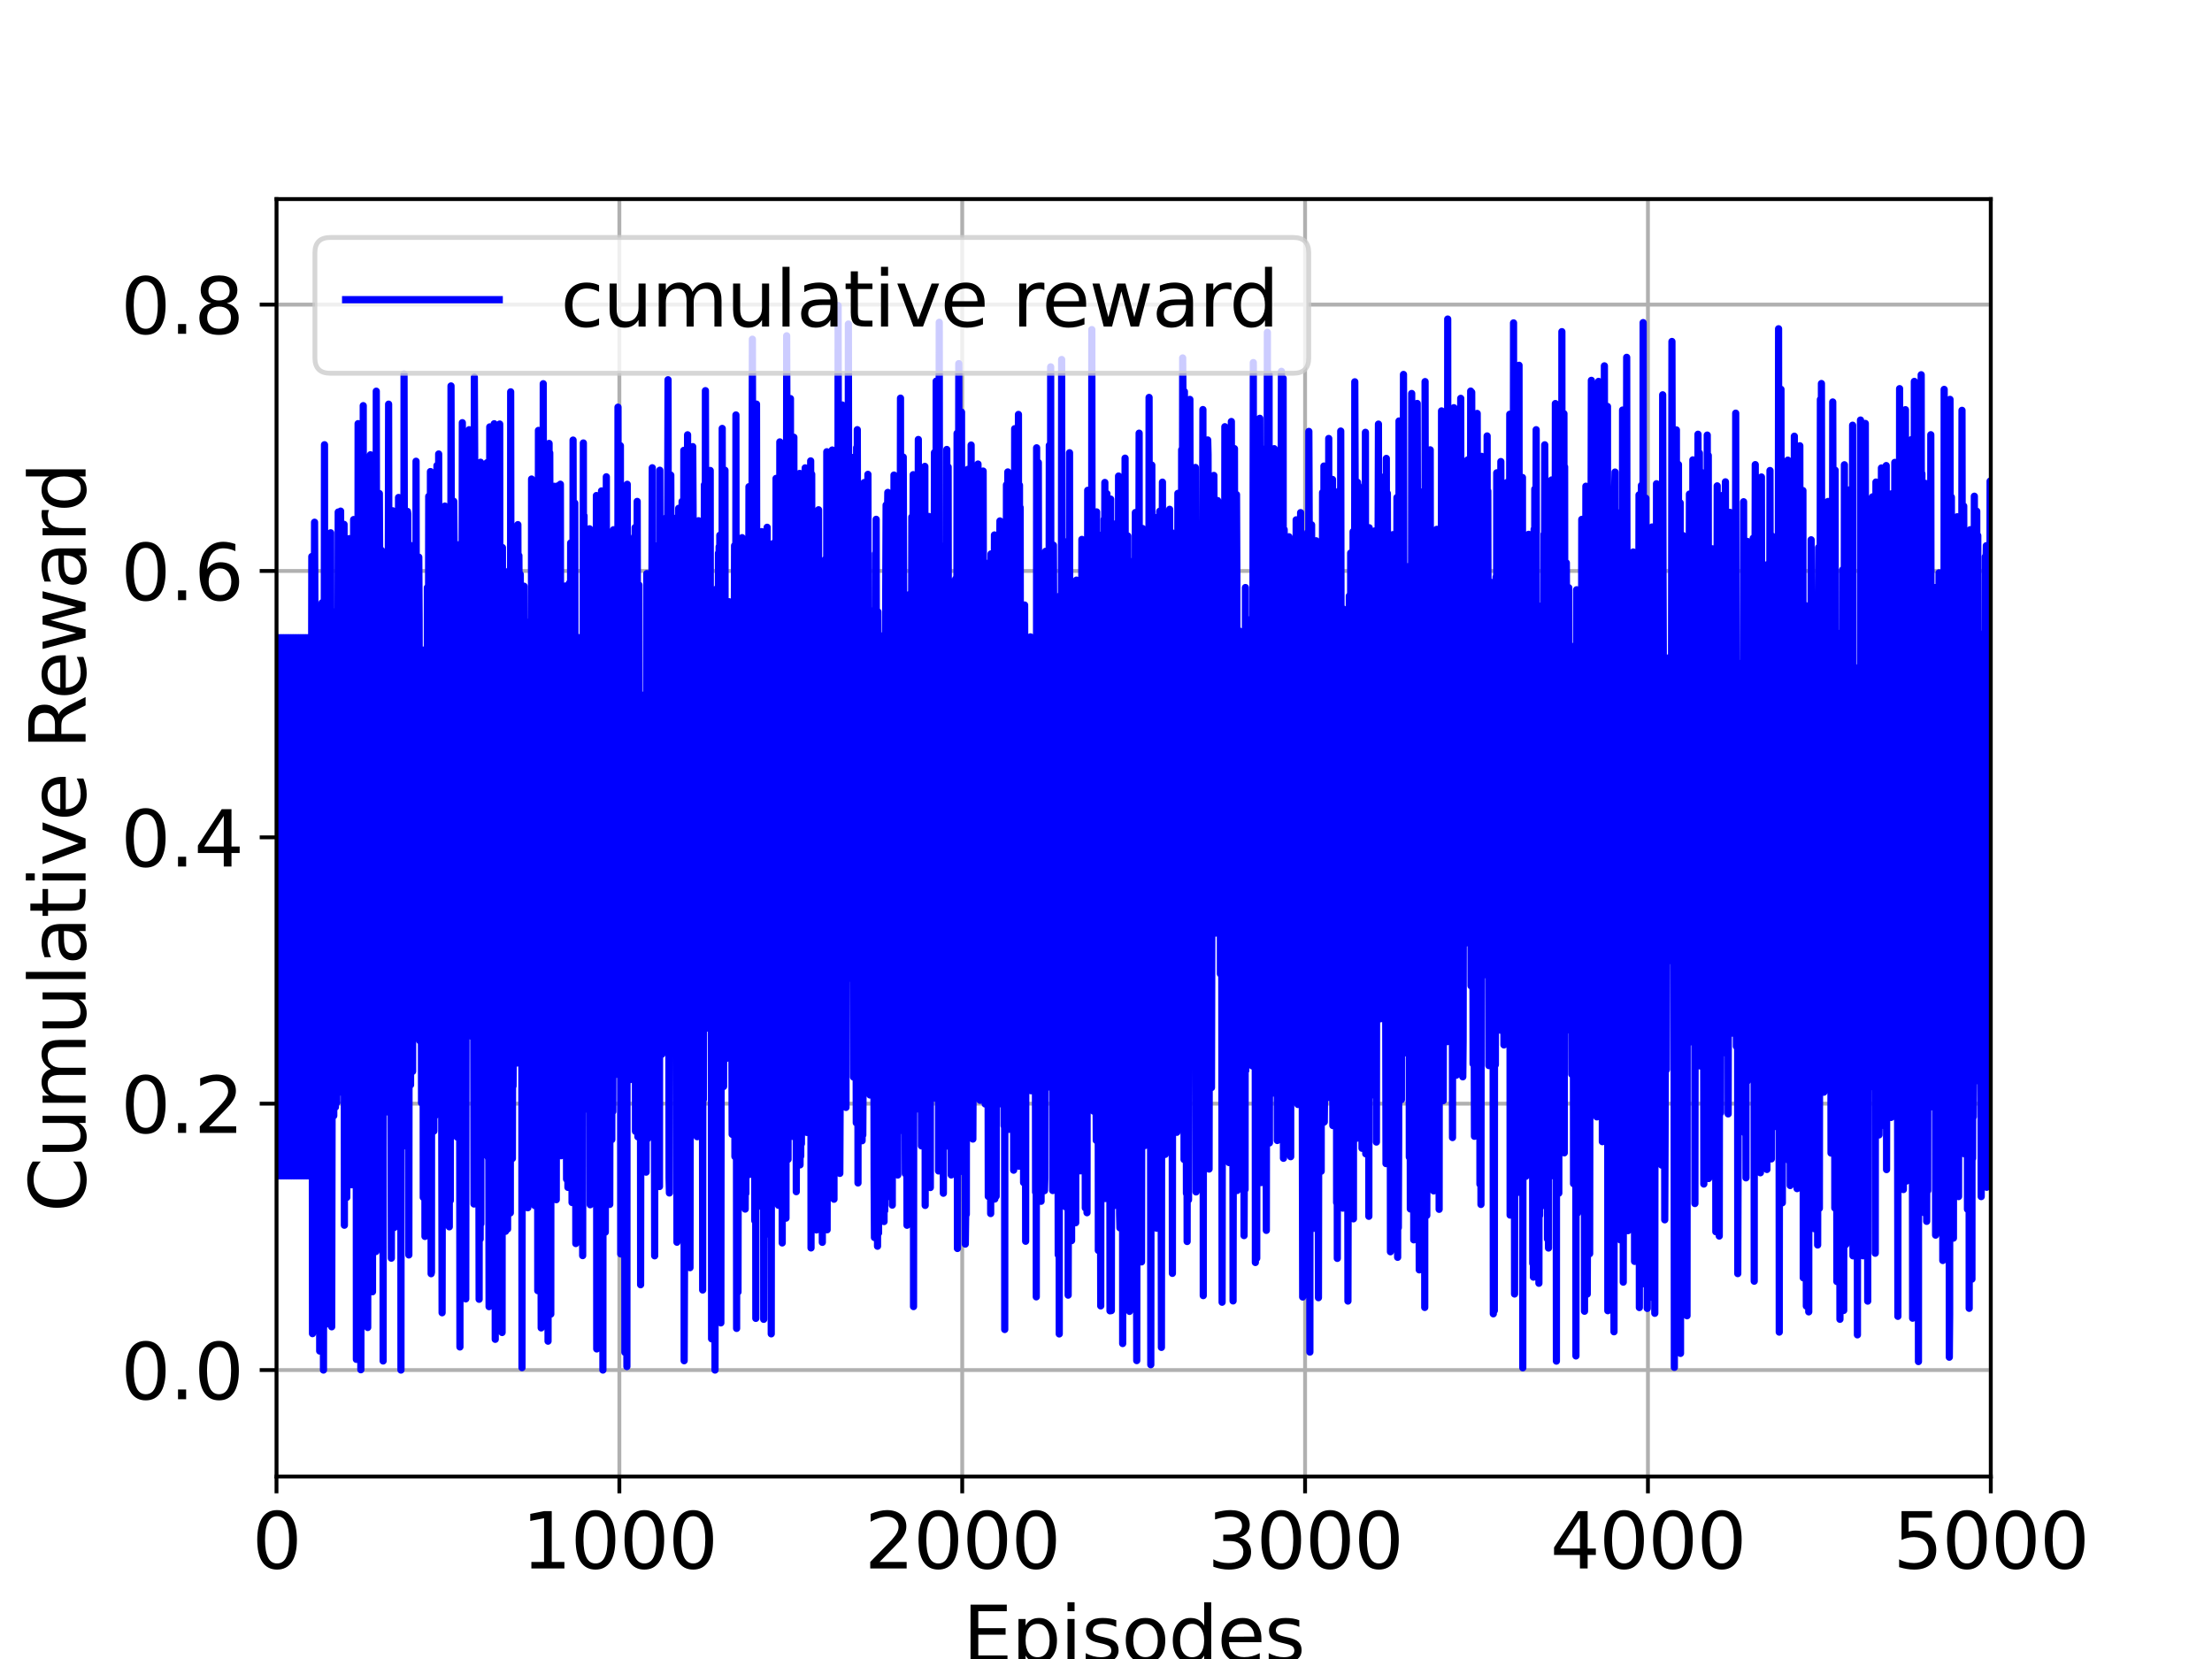 <?xml version="1.0" encoding="utf-8" standalone="no"?>
<!DOCTYPE svg PUBLIC "-//W3C//DTD SVG 1.1//EN"
  "http://www.w3.org/Graphics/SVG/1.1/DTD/svg11.dtd">
<svg xmlns:xlink="http://www.w3.org/1999/xlink" width="460.8pt" height="345.6pt" viewBox="0 0 460.8 345.6" xmlns="http://www.w3.org/2000/svg" version="1.1">
 <defs>
  <style type="text/css">*{stroke-linejoin: round; stroke-linecap: butt}</style>
 </defs>
 <g id="figure_1">
  <g id="patch_1">
   <path d="M 0 345.6 
L 460.8 345.6 
L 460.8 0 
L 0 0 
z
" style="fill: #ffffff"/>
  </g>
  <g id="axes_1">
   <g id="patch_2">
    <path d="M 57.6 307.584 
L 414.72 307.584 
L 414.72 41.472 
L 57.6 41.472 
z
" style="fill: #ffffff"/>
   </g>
   <g id="matplotlib.axis_1">
    <g id="xtick_1">
     <g id="line2d_1">
      <path d="M 57.6 307.584 
L 57.6 41.472 
" clip-path="url(#p57b809fd75)" style="fill: none; stroke: #b0b0b0; stroke-width: 0.8; stroke-linecap: square"/>
     </g>
     <g id="line2d_2">
      <defs>
       <path id="m3d5918b8c8" d="M 0 0 
L 0 3.5 
" style="stroke: #000000; stroke-width: 0.8"/>
      </defs>
      <g>
       <use xlink:href="#m3d5918b8c8" x="57.6" y="307.584" style="stroke: #000000; stroke-width: 0.8"/>
      </g>
     </g>
     <g id="text_1">
      <!-- 0 -->
      <g transform="translate(52.51 326.741)scale(0.16 -0.16)">
       <defs>
        <path id="DejaVuSans-30" d="M 2034 4250 
Q 1547 4250 1301 3770 
Q 1056 3291 1056 2328 
Q 1056 1369 1301 889 
Q 1547 409 2034 409 
Q 2525 409 2770 889 
Q 3016 1369 3016 2328 
Q 3016 3291 2770 3770 
Q 2525 4250 2034 4250 
z
M 2034 4750 
Q 2819 4750 3233 4129 
Q 3647 3509 3647 2328 
Q 3647 1150 3233 529 
Q 2819 -91 2034 -91 
Q 1250 -91 836 529 
Q 422 1150 422 2328 
Q 422 3509 836 4129 
Q 1250 4750 2034 4750 
z
" transform="scale(0.016)"/>
       </defs>
       <use xlink:href="#DejaVuSans-30"/>
      </g>
     </g>
    </g>
    <g id="xtick_2">
     <g id="line2d_3">
      <path d="M 129.024 307.584 
L 129.024 41.472 
" clip-path="url(#p57b809fd75)" style="fill: none; stroke: #b0b0b0; stroke-width: 0.8; stroke-linecap: square"/>
     </g>
     <g id="line2d_4">
      <g>
       <use xlink:href="#m3d5918b8c8" x="129.024" y="307.584" style="stroke: #000000; stroke-width: 0.8"/>
      </g>
     </g>
     <g id="text_2">
      <!-- 1000 -->
      <g transform="translate(108.664 326.741)scale(0.16 -0.16)">
       <defs>
        <path id="DejaVuSans-31" d="M 794 531 
L 1825 531 
L 1825 4091 
L 703 3866 
L 703 4441 
L 1819 4666 
L 2450 4666 
L 2450 531 
L 3481 531 
L 3481 0 
L 794 0 
L 794 531 
z
" transform="scale(0.016)"/>
       </defs>
       <use xlink:href="#DejaVuSans-31"/>
       <use xlink:href="#DejaVuSans-30" x="63.623"/>
       <use xlink:href="#DejaVuSans-30" x="127.246"/>
       <use xlink:href="#DejaVuSans-30" x="190.869"/>
      </g>
     </g>
    </g>
    <g id="xtick_3">
     <g id="line2d_5">
      <path d="M 200.448 307.584 
L 200.448 41.472 
" clip-path="url(#p57b809fd75)" style="fill: none; stroke: #b0b0b0; stroke-width: 0.8; stroke-linecap: square"/>
     </g>
     <g id="line2d_6">
      <g>
       <use xlink:href="#m3d5918b8c8" x="200.448" y="307.584" style="stroke: #000000; stroke-width: 0.8"/>
      </g>
     </g>
     <g id="text_3">
      <!-- 2000 -->
      <g transform="translate(180.088 326.741)scale(0.16 -0.16)">
       <defs>
        <path id="DejaVuSans-32" d="M 1228 531 
L 3431 531 
L 3431 0 
L 469 0 
L 469 531 
Q 828 903 1448 1529 
Q 2069 2156 2228 2338 
Q 2531 2678 2651 2914 
Q 2772 3150 2772 3378 
Q 2772 3750 2511 3984 
Q 2250 4219 1831 4219 
Q 1534 4219 1204 4116 
Q 875 4013 500 3803 
L 500 4441 
Q 881 4594 1212 4672 
Q 1544 4750 1819 4750 
Q 2544 4750 2975 4387 
Q 3406 4025 3406 3419 
Q 3406 3131 3298 2873 
Q 3191 2616 2906 2266 
Q 2828 2175 2409 1742 
Q 1991 1309 1228 531 
z
" transform="scale(0.016)"/>
       </defs>
       <use xlink:href="#DejaVuSans-32"/>
       <use xlink:href="#DejaVuSans-30" x="63.623"/>
       <use xlink:href="#DejaVuSans-30" x="127.246"/>
       <use xlink:href="#DejaVuSans-30" x="190.869"/>
      </g>
     </g>
    </g>
    <g id="xtick_4">
     <g id="line2d_7">
      <path d="M 271.872 307.584 
L 271.872 41.472 
" clip-path="url(#p57b809fd75)" style="fill: none; stroke: #b0b0b0; stroke-width: 0.8; stroke-linecap: square"/>
     </g>
     <g id="line2d_8">
      <g>
       <use xlink:href="#m3d5918b8c8" x="271.872" y="307.584" style="stroke: #000000; stroke-width: 0.8"/>
      </g>
     </g>
     <g id="text_4">
      <!-- 3000 -->
      <g transform="translate(251.512 326.741)scale(0.16 -0.16)">
       <defs>
        <path id="DejaVuSans-33" d="M 2597 2516 
Q 3050 2419 3304 2112 
Q 3559 1806 3559 1356 
Q 3559 666 3084 287 
Q 2609 -91 1734 -91 
Q 1441 -91 1130 -33 
Q 819 25 488 141 
L 488 750 
Q 750 597 1062 519 
Q 1375 441 1716 441 
Q 2309 441 2620 675 
Q 2931 909 2931 1356 
Q 2931 1769 2642 2001 
Q 2353 2234 1838 2234 
L 1294 2234 
L 1294 2753 
L 1863 2753 
Q 2328 2753 2575 2939 
Q 2822 3125 2822 3475 
Q 2822 3834 2567 4026 
Q 2313 4219 1838 4219 
Q 1578 4219 1281 4162 
Q 984 4106 628 3988 
L 628 4550 
Q 988 4650 1302 4700 
Q 1616 4750 1894 4750 
Q 2613 4750 3031 4423 
Q 3450 4097 3450 3541 
Q 3450 3153 3228 2886 
Q 3006 2619 2597 2516 
z
" transform="scale(0.016)"/>
       </defs>
       <use xlink:href="#DejaVuSans-33"/>
       <use xlink:href="#DejaVuSans-30" x="63.623"/>
       <use xlink:href="#DejaVuSans-30" x="127.246"/>
       <use xlink:href="#DejaVuSans-30" x="190.869"/>
      </g>
     </g>
    </g>
    <g id="xtick_5">
     <g id="line2d_9">
      <path d="M 343.296 307.584 
L 343.296 41.472 
" clip-path="url(#p57b809fd75)" style="fill: none; stroke: #b0b0b0; stroke-width: 0.8; stroke-linecap: square"/>
     </g>
     <g id="line2d_10">
      <g>
       <use xlink:href="#m3d5918b8c8" x="343.296" y="307.584" style="stroke: #000000; stroke-width: 0.8"/>
      </g>
     </g>
     <g id="text_5">
      <!-- 4000 -->
      <g transform="translate(322.936 326.741)scale(0.16 -0.16)">
       <defs>
        <path id="DejaVuSans-34" d="M 2419 4116 
L 825 1625 
L 2419 1625 
L 2419 4116 
z
M 2253 4666 
L 3047 4666 
L 3047 1625 
L 3713 1625 
L 3713 1100 
L 3047 1100 
L 3047 0 
L 2419 0 
L 2419 1100 
L 313 1100 
L 313 1709 
L 2253 4666 
z
" transform="scale(0.016)"/>
       </defs>
       <use xlink:href="#DejaVuSans-34"/>
       <use xlink:href="#DejaVuSans-30" x="63.623"/>
       <use xlink:href="#DejaVuSans-30" x="127.246"/>
       <use xlink:href="#DejaVuSans-30" x="190.869"/>
      </g>
     </g>
    </g>
    <g id="xtick_6">
     <g id="line2d_11">
      <path d="M 414.72 307.584 
L 414.72 41.472 
" clip-path="url(#p57b809fd75)" style="fill: none; stroke: #b0b0b0; stroke-width: 0.8; stroke-linecap: square"/>
     </g>
     <g id="line2d_12">
      <g>
       <use xlink:href="#m3d5918b8c8" x="414.72" y="307.584" style="stroke: #000000; stroke-width: 0.8"/>
      </g>
     </g>
     <g id="text_6">
      <!-- 5000 -->
      <g transform="translate(394.36 326.741)scale(0.16 -0.16)">
       <defs>
        <path id="DejaVuSans-35" d="M 691 4666 
L 3169 4666 
L 3169 4134 
L 1269 4134 
L 1269 2991 
Q 1406 3038 1543 3061 
Q 1681 3084 1819 3084 
Q 2600 3084 3056 2656 
Q 3513 2228 3513 1497 
Q 3513 744 3044 326 
Q 2575 -91 1722 -91 
Q 1428 -91 1123 -41 
Q 819 9 494 109 
L 494 744 
Q 775 591 1075 516 
Q 1375 441 1709 441 
Q 2250 441 2565 725 
Q 2881 1009 2881 1497 
Q 2881 1984 2565 2268 
Q 2250 2553 1709 2553 
Q 1456 2553 1204 2497 
Q 953 2441 691 2322 
L 691 4666 
z
" transform="scale(0.016)"/>
       </defs>
       <use xlink:href="#DejaVuSans-35"/>
       <use xlink:href="#DejaVuSans-30" x="63.623"/>
       <use xlink:href="#DejaVuSans-30" x="127.246"/>
       <use xlink:href="#DejaVuSans-30" x="190.869"/>
      </g>
     </g>
    </g>
    <g id="text_7">
     <!-- Episodes -->
     <g transform="translate(200.572 346.226)scale(0.16 -0.16)">
      <defs>
       <path id="DejaVuSans-45" d="M 628 4666 
L 3578 4666 
L 3578 4134 
L 1259 4134 
L 1259 2753 
L 3481 2753 
L 3481 2222 
L 1259 2222 
L 1259 531 
L 3634 531 
L 3634 0 
L 628 0 
L 628 4666 
z
" transform="scale(0.016)"/>
       <path id="DejaVuSans-70" d="M 1159 525 
L 1159 -1331 
L 581 -1331 
L 581 3500 
L 1159 3500 
L 1159 2969 
Q 1341 3281 1617 3432 
Q 1894 3584 2278 3584 
Q 2916 3584 3314 3078 
Q 3713 2572 3713 1747 
Q 3713 922 3314 415 
Q 2916 -91 2278 -91 
Q 1894 -91 1617 61 
Q 1341 213 1159 525 
z
M 3116 1747 
Q 3116 2381 2855 2742 
Q 2594 3103 2138 3103 
Q 1681 3103 1420 2742 
Q 1159 2381 1159 1747 
Q 1159 1113 1420 752 
Q 1681 391 2138 391 
Q 2594 391 2855 752 
Q 3116 1113 3116 1747 
z
" transform="scale(0.016)"/>
       <path id="DejaVuSans-69" d="M 603 3500 
L 1178 3500 
L 1178 0 
L 603 0 
L 603 3500 
z
M 603 4863 
L 1178 4863 
L 1178 4134 
L 603 4134 
L 603 4863 
z
" transform="scale(0.016)"/>
       <path id="DejaVuSans-73" d="M 2834 3397 
L 2834 2853 
Q 2591 2978 2328 3040 
Q 2066 3103 1784 3103 
Q 1356 3103 1142 2972 
Q 928 2841 928 2578 
Q 928 2378 1081 2264 
Q 1234 2150 1697 2047 
L 1894 2003 
Q 2506 1872 2764 1633 
Q 3022 1394 3022 966 
Q 3022 478 2636 193 
Q 2250 -91 1575 -91 
Q 1294 -91 989 -36 
Q 684 19 347 128 
L 347 722 
Q 666 556 975 473 
Q 1284 391 1588 391 
Q 1994 391 2212 530 
Q 2431 669 2431 922 
Q 2431 1156 2273 1281 
Q 2116 1406 1581 1522 
L 1381 1569 
Q 847 1681 609 1914 
Q 372 2147 372 2553 
Q 372 3047 722 3315 
Q 1072 3584 1716 3584 
Q 2034 3584 2315 3537 
Q 2597 3491 2834 3397 
z
" transform="scale(0.016)"/>
       <path id="DejaVuSans-6f" d="M 1959 3097 
Q 1497 3097 1228 2736 
Q 959 2375 959 1747 
Q 959 1119 1226 758 
Q 1494 397 1959 397 
Q 2419 397 2687 759 
Q 2956 1122 2956 1747 
Q 2956 2369 2687 2733 
Q 2419 3097 1959 3097 
z
M 1959 3584 
Q 2709 3584 3137 3096 
Q 3566 2609 3566 1747 
Q 3566 888 3137 398 
Q 2709 -91 1959 -91 
Q 1206 -91 779 398 
Q 353 888 353 1747 
Q 353 2609 779 3096 
Q 1206 3584 1959 3584 
z
" transform="scale(0.016)"/>
       <path id="DejaVuSans-64" d="M 2906 2969 
L 2906 4863 
L 3481 4863 
L 3481 0 
L 2906 0 
L 2906 525 
Q 2725 213 2448 61 
Q 2172 -91 1784 -91 
Q 1150 -91 751 415 
Q 353 922 353 1747 
Q 353 2572 751 3078 
Q 1150 3584 1784 3584 
Q 2172 3584 2448 3432 
Q 2725 3281 2906 2969 
z
M 947 1747 
Q 947 1113 1208 752 
Q 1469 391 1925 391 
Q 2381 391 2643 752 
Q 2906 1113 2906 1747 
Q 2906 2381 2643 2742 
Q 2381 3103 1925 3103 
Q 1469 3103 1208 2742 
Q 947 2381 947 1747 
z
" transform="scale(0.016)"/>
       <path id="DejaVuSans-65" d="M 3597 1894 
L 3597 1613 
L 953 1613 
Q 991 1019 1311 708 
Q 1631 397 2203 397 
Q 2534 397 2845 478 
Q 3156 559 3463 722 
L 3463 178 
Q 3153 47 2828 -22 
Q 2503 -91 2169 -91 
Q 1331 -91 842 396 
Q 353 884 353 1716 
Q 353 2575 817 3079 
Q 1281 3584 2069 3584 
Q 2775 3584 3186 3129 
Q 3597 2675 3597 1894 
z
M 3022 2063 
Q 3016 2534 2758 2815 
Q 2500 3097 2075 3097 
Q 1594 3097 1305 2825 
Q 1016 2553 972 2059 
L 3022 2063 
z
" transform="scale(0.016)"/>
      </defs>
      <use xlink:href="#DejaVuSans-45"/>
      <use xlink:href="#DejaVuSans-70" x="63.184"/>
      <use xlink:href="#DejaVuSans-69" x="126.66"/>
      <use xlink:href="#DejaVuSans-73" x="154.443"/>
      <use xlink:href="#DejaVuSans-6f" x="206.543"/>
      <use xlink:href="#DejaVuSans-64" x="267.725"/>
      <use xlink:href="#DejaVuSans-65" x="331.201"/>
      <use xlink:href="#DejaVuSans-73" x="392.725"/>
     </g>
    </g>
   </g>
   <g id="matplotlib.axis_2">
    <g id="ytick_1">
     <g id="line2d_13">
      <path d="M 57.6 285.408 
L 414.72 285.408 
" clip-path="url(#p57b809fd75)" style="fill: none; stroke: #b0b0b0; stroke-width: 0.8; stroke-linecap: square"/>
     </g>
     <g id="line2d_14">
      <defs>
       <path id="m3f50ba1ce4" d="M 0 0 
L -3.5 0 
" style="stroke: #000000; stroke-width: 0.8"/>
      </defs>
      <g>
       <use xlink:href="#m3f50ba1ce4" x="57.6" y="285.408" style="stroke: #000000; stroke-width: 0.8"/>
      </g>
     </g>
     <g id="text_8">
      <!-- 0.0 -->
      <g transform="translate(25.155 291.487)scale(0.16 -0.16)">
       <defs>
        <path id="DejaVuSans-2e" d="M 684 794 
L 1344 794 
L 1344 0 
L 684 0 
L 684 794 
z
" transform="scale(0.016)"/>
       </defs>
       <use xlink:href="#DejaVuSans-30"/>
       <use xlink:href="#DejaVuSans-2e" x="63.623"/>
       <use xlink:href="#DejaVuSans-30" x="95.41"/>
      </g>
     </g>
    </g>
    <g id="ytick_2">
     <g id="line2d_15">
      <path d="M 57.6 229.92 
L 414.72 229.92 
" clip-path="url(#p57b809fd75)" style="fill: none; stroke: #b0b0b0; stroke-width: 0.8; stroke-linecap: square"/>
     </g>
     <g id="line2d_16">
      <g>
       <use xlink:href="#m3f50ba1ce4" x="57.6" y="229.92" style="stroke: #000000; stroke-width: 0.8"/>
      </g>
     </g>
     <g id="text_9">
      <!-- 0.2 -->
      <g transform="translate(25.155 235.999)scale(0.16 -0.16)">
       <use xlink:href="#DejaVuSans-30"/>
       <use xlink:href="#DejaVuSans-2e" x="63.623"/>
       <use xlink:href="#DejaVuSans-32" x="95.41"/>
      </g>
     </g>
    </g>
    <g id="ytick_3">
     <g id="line2d_17">
      <path d="M 57.6 174.432 
L 414.72 174.432 
" clip-path="url(#p57b809fd75)" style="fill: none; stroke: #b0b0b0; stroke-width: 0.8; stroke-linecap: square"/>
     </g>
     <g id="line2d_18">
      <g>
       <use xlink:href="#m3f50ba1ce4" x="57.6" y="174.432" style="stroke: #000000; stroke-width: 0.8"/>
      </g>
     </g>
     <g id="text_10">
      <!-- 0.4 -->
      <g transform="translate(25.155 180.511)scale(0.16 -0.16)">
       <use xlink:href="#DejaVuSans-30"/>
       <use xlink:href="#DejaVuSans-2e" x="63.623"/>
       <use xlink:href="#DejaVuSans-34" x="95.41"/>
      </g>
     </g>
    </g>
    <g id="ytick_4">
     <g id="line2d_19">
      <path d="M 57.6 118.944 
L 414.72 118.944 
" clip-path="url(#p57b809fd75)" style="fill: none; stroke: #b0b0b0; stroke-width: 0.8; stroke-linecap: square"/>
     </g>
     <g id="line2d_20">
      <g>
       <use xlink:href="#m3f50ba1ce4" x="57.6" y="118.944" style="stroke: #000000; stroke-width: 0.8"/>
      </g>
     </g>
     <g id="text_11">
      <!-- 0.6 -->
      <g transform="translate(25.155 125.023)scale(0.16 -0.16)">
       <defs>
        <path id="DejaVuSans-36" d="M 2113 2584 
Q 1688 2584 1439 2293 
Q 1191 2003 1191 1497 
Q 1191 994 1439 701 
Q 1688 409 2113 409 
Q 2538 409 2786 701 
Q 3034 994 3034 1497 
Q 3034 2003 2786 2293 
Q 2538 2584 2113 2584 
z
M 3366 4563 
L 3366 3988 
Q 3128 4100 2886 4159 
Q 2644 4219 2406 4219 
Q 1781 4219 1451 3797 
Q 1122 3375 1075 2522 
Q 1259 2794 1537 2939 
Q 1816 3084 2150 3084 
Q 2853 3084 3261 2657 
Q 3669 2231 3669 1497 
Q 3669 778 3244 343 
Q 2819 -91 2113 -91 
Q 1303 -91 875 529 
Q 447 1150 447 2328 
Q 447 3434 972 4092 
Q 1497 4750 2381 4750 
Q 2619 4750 2861 4703 
Q 3103 4656 3366 4563 
z
" transform="scale(0.016)"/>
       </defs>
       <use xlink:href="#DejaVuSans-30"/>
       <use xlink:href="#DejaVuSans-2e" x="63.623"/>
       <use xlink:href="#DejaVuSans-36" x="95.41"/>
      </g>
     </g>
    </g>
    <g id="ytick_5">
     <g id="line2d_21">
      <path d="M 57.6 63.456 
L 414.72 63.456 
" clip-path="url(#p57b809fd75)" style="fill: none; stroke: #b0b0b0; stroke-width: 0.8; stroke-linecap: square"/>
     </g>
     <g id="line2d_22">
      <g>
       <use xlink:href="#m3f50ba1ce4" x="57.6" y="63.456" style="stroke: #000000; stroke-width: 0.8"/>
      </g>
     </g>
     <g id="text_12">
      <!-- 0.8 -->
      <g transform="translate(25.155 69.535)scale(0.16 -0.16)">
       <defs>
        <path id="DejaVuSans-38" d="M 2034 2216 
Q 1584 2216 1326 1975 
Q 1069 1734 1069 1313 
Q 1069 891 1326 650 
Q 1584 409 2034 409 
Q 2484 409 2743 651 
Q 3003 894 3003 1313 
Q 3003 1734 2745 1975 
Q 2488 2216 2034 2216 
z
M 1403 2484 
Q 997 2584 770 2862 
Q 544 3141 544 3541 
Q 544 4100 942 4425 
Q 1341 4750 2034 4750 
Q 2731 4750 3128 4425 
Q 3525 4100 3525 3541 
Q 3525 3141 3298 2862 
Q 3072 2584 2669 2484 
Q 3125 2378 3379 2068 
Q 3634 1759 3634 1313 
Q 3634 634 3220 271 
Q 2806 -91 2034 -91 
Q 1263 -91 848 271 
Q 434 634 434 1313 
Q 434 1759 690 2068 
Q 947 2378 1403 2484 
z
M 1172 3481 
Q 1172 3119 1398 2916 
Q 1625 2713 2034 2713 
Q 2441 2713 2670 2916 
Q 2900 3119 2900 3481 
Q 2900 3844 2670 4047 
Q 2441 4250 2034 4250 
Q 1625 4250 1398 4047 
Q 1172 3844 1172 3481 
z
" transform="scale(0.016)"/>
       </defs>
       <use xlink:href="#DejaVuSans-30"/>
       <use xlink:href="#DejaVuSans-2e" x="63.623"/>
       <use xlink:href="#DejaVuSans-38" x="95.41"/>
      </g>
     </g>
    </g>
    <g id="text_13">
     <!-- Cumulative Reward -->
     <g transform="translate(17.828 252.524)rotate(-90)scale(0.16 -0.16)">
      <defs>
       <path id="DejaVuSans-43" d="M 4122 4306 
L 4122 3641 
Q 3803 3938 3442 4084 
Q 3081 4231 2675 4231 
Q 1875 4231 1450 3742 
Q 1025 3253 1025 2328 
Q 1025 1406 1450 917 
Q 1875 428 2675 428 
Q 3081 428 3442 575 
Q 3803 722 4122 1019 
L 4122 359 
Q 3791 134 3420 21 
Q 3050 -91 2638 -91 
Q 1578 -91 968 557 
Q 359 1206 359 2328 
Q 359 3453 968 4101 
Q 1578 4750 2638 4750 
Q 3056 4750 3426 4639 
Q 3797 4528 4122 4306 
z
" transform="scale(0.016)"/>
       <path id="DejaVuSans-75" d="M 544 1381 
L 544 3500 
L 1119 3500 
L 1119 1403 
Q 1119 906 1312 657 
Q 1506 409 1894 409 
Q 2359 409 2629 706 
Q 2900 1003 2900 1516 
L 2900 3500 
L 3475 3500 
L 3475 0 
L 2900 0 
L 2900 538 
Q 2691 219 2414 64 
Q 2138 -91 1772 -91 
Q 1169 -91 856 284 
Q 544 659 544 1381 
z
M 1991 3584 
L 1991 3584 
z
" transform="scale(0.016)"/>
       <path id="DejaVuSans-6d" d="M 3328 2828 
Q 3544 3216 3844 3400 
Q 4144 3584 4550 3584 
Q 5097 3584 5394 3201 
Q 5691 2819 5691 2113 
L 5691 0 
L 5113 0 
L 5113 2094 
Q 5113 2597 4934 2840 
Q 4756 3084 4391 3084 
Q 3944 3084 3684 2787 
Q 3425 2491 3425 1978 
L 3425 0 
L 2847 0 
L 2847 2094 
Q 2847 2600 2669 2842 
Q 2491 3084 2119 3084 
Q 1678 3084 1418 2786 
Q 1159 2488 1159 1978 
L 1159 0 
L 581 0 
L 581 3500 
L 1159 3500 
L 1159 2956 
Q 1356 3278 1631 3431 
Q 1906 3584 2284 3584 
Q 2666 3584 2933 3390 
Q 3200 3197 3328 2828 
z
" transform="scale(0.016)"/>
       <path id="DejaVuSans-6c" d="M 603 4863 
L 1178 4863 
L 1178 0 
L 603 0 
L 603 4863 
z
" transform="scale(0.016)"/>
       <path id="DejaVuSans-61" d="M 2194 1759 
Q 1497 1759 1228 1600 
Q 959 1441 959 1056 
Q 959 750 1161 570 
Q 1363 391 1709 391 
Q 2188 391 2477 730 
Q 2766 1069 2766 1631 
L 2766 1759 
L 2194 1759 
z
M 3341 1997 
L 3341 0 
L 2766 0 
L 2766 531 
Q 2569 213 2275 61 
Q 1981 -91 1556 -91 
Q 1019 -91 701 211 
Q 384 513 384 1019 
Q 384 1609 779 1909 
Q 1175 2209 1959 2209 
L 2766 2209 
L 2766 2266 
Q 2766 2663 2505 2880 
Q 2244 3097 1772 3097 
Q 1472 3097 1187 3025 
Q 903 2953 641 2809 
L 641 3341 
Q 956 3463 1253 3523 
Q 1550 3584 1831 3584 
Q 2591 3584 2966 3190 
Q 3341 2797 3341 1997 
z
" transform="scale(0.016)"/>
       <path id="DejaVuSans-74" d="M 1172 4494 
L 1172 3500 
L 2356 3500 
L 2356 3053 
L 1172 3053 
L 1172 1153 
Q 1172 725 1289 603 
Q 1406 481 1766 481 
L 2356 481 
L 2356 0 
L 1766 0 
Q 1100 0 847 248 
Q 594 497 594 1153 
L 594 3053 
L 172 3053 
L 172 3500 
L 594 3500 
L 594 4494 
L 1172 4494 
z
" transform="scale(0.016)"/>
       <path id="DejaVuSans-76" d="M 191 3500 
L 800 3500 
L 1894 563 
L 2988 3500 
L 3597 3500 
L 2284 0 
L 1503 0 
L 191 3500 
z
" transform="scale(0.016)"/>
       <path id="DejaVuSans-20" transform="scale(0.016)"/>
       <path id="DejaVuSans-52" d="M 2841 2188 
Q 3044 2119 3236 1894 
Q 3428 1669 3622 1275 
L 4263 0 
L 3584 0 
L 2988 1197 
Q 2756 1666 2539 1819 
Q 2322 1972 1947 1972 
L 1259 1972 
L 1259 0 
L 628 0 
L 628 4666 
L 2053 4666 
Q 2853 4666 3247 4331 
Q 3641 3997 3641 3322 
Q 3641 2881 3436 2590 
Q 3231 2300 2841 2188 
z
M 1259 4147 
L 1259 2491 
L 2053 2491 
Q 2509 2491 2742 2702 
Q 2975 2913 2975 3322 
Q 2975 3731 2742 3939 
Q 2509 4147 2053 4147 
L 1259 4147 
z
" transform="scale(0.016)"/>
       <path id="DejaVuSans-77" d="M 269 3500 
L 844 3500 
L 1563 769 
L 2278 3500 
L 2956 3500 
L 3675 769 
L 4391 3500 
L 4966 3500 
L 4050 0 
L 3372 0 
L 2619 2869 
L 1863 0 
L 1184 0 
L 269 3500 
z
" transform="scale(0.016)"/>
       <path id="DejaVuSans-72" d="M 2631 2963 
Q 2534 3019 2420 3045 
Q 2306 3072 2169 3072 
Q 1681 3072 1420 2755 
Q 1159 2438 1159 1844 
L 1159 0 
L 581 0 
L 581 3500 
L 1159 3500 
L 1159 2956 
Q 1341 3275 1631 3429 
Q 1922 3584 2338 3584 
Q 2397 3584 2469 3576 
Q 2541 3569 2628 3553 
L 2631 2963 
z
" transform="scale(0.016)"/>
      </defs>
      <use xlink:href="#DejaVuSans-43"/>
      <use xlink:href="#DejaVuSans-75" x="69.824"/>
      <use xlink:href="#DejaVuSans-6d" x="133.203"/>
      <use xlink:href="#DejaVuSans-75" x="230.615"/>
      <use xlink:href="#DejaVuSans-6c" x="293.994"/>
      <use xlink:href="#DejaVuSans-61" x="321.777"/>
      <use xlink:href="#DejaVuSans-74" x="383.057"/>
      <use xlink:href="#DejaVuSans-69" x="422.266"/>
      <use xlink:href="#DejaVuSans-76" x="450.049"/>
      <use xlink:href="#DejaVuSans-65" x="509.229"/>
      <use xlink:href="#DejaVuSans-20" x="570.752"/>
      <use xlink:href="#DejaVuSans-52" x="602.539"/>
      <use xlink:href="#DejaVuSans-65" x="667.521"/>
      <use xlink:href="#DejaVuSans-77" x="729.045"/>
      <use xlink:href="#DejaVuSans-61" x="810.832"/>
      <use xlink:href="#DejaVuSans-72" x="872.111"/>
      <use xlink:href="#DejaVuSans-64" x="911.475"/>
     </g>
    </g>
   </g>
   <g id="line2d_23">
    <path d="M 57.6 244.948 
L 57.671 132.847 
L 57.743 212.937 
L 57.814 161.917 
L 57.886 244.948 
L 57.957 132.847 
L 58.029 212.937 
L 58.1 161.917 
L 58.171 244.948 
L 58.243 132.847 
L 58.314 212.937 
L 58.386 161.917 
L 58.457 244.948 
L 58.529 132.847 
L 58.6 212.937 
L 58.671 161.917 
L 58.743 244.948 
L 58.814 132.847 
L 58.886 212.937 
L 58.957 161.917 
L 59.028 244.948 
L 59.1 132.847 
L 59.171 212.937 
L 59.243 161.917 
L 59.314 244.948 
L 59.386 132.847 
L 59.457 212.937 
L 59.528 161.917 
L 59.6 244.948 
L 59.671 132.847 
L 59.743 212.937 
L 59.814 161.917 
L 59.886 244.948 
L 59.957 132.847 
L 60.028 212.937 
L 60.1 161.917 
L 60.171 244.948 
L 60.243 132.847 
L 60.314 212.937 
L 60.386 161.917 
L 60.457 244.948 
L 60.528 132.847 
L 60.6 212.937 
L 60.671 161.917 
L 60.743 244.948 
L 60.814 132.847 
L 60.886 212.937 
L 60.957 161.917 
L 61.028 244.948 
L 61.1 132.847 
L 61.171 212.937 
L 61.243 161.917 
L 61.314 244.948 
L 61.385 132.847 
L 61.457 212.937 
L 61.528 161.917 
L 61.6 244.948 
L 61.671 132.847 
L 61.743 212.937 
L 61.814 161.917 
L 61.885 244.948 
L 61.957 132.847 
L 62.028 212.937 
L 62.1 161.917 
L 62.171 244.948 
L 62.243 132.847 
L 62.314 212.937 
L 62.385 161.917 
L 62.457 244.948 
L 62.528 132.847 
L 62.6 212.937 
L 62.671 161.917 
L 62.743 244.948 
L 62.814 132.847 
L 62.885 212.937 
L 62.957 161.917 
L 63.028 244.948 
L 63.1 132.847 
L 63.171 212.937 
L 63.242 161.917 
L 63.314 244.948 
L 63.385 132.847 
L 63.457 212.937 
L 63.528 161.917 
L 63.6 244.948 
L 63.671 132.847 
L 63.742 212.937 
L 63.814 161.917 
L 63.885 244.948 
L 63.957 132.847 
L 64.028 212.937 
L 64.1 161.917 
L 64.171 244.948 
L 64.242 132.847 
L 64.314 212.937 
L 64.385 161.917 
L 64.457 244.948 
L 64.528 132.847 
L 64.6 212.937 
L 64.671 161.917 
L 64.742 243.444 
L 64.957 115.929 
L 65.1 277.82 
L 65.242 132.201 
L 65.314 216.928 
L 65.528 108.786 
L 65.742 162.471 
L 65.814 126.907 
L 65.957 259.606 
L 66.028 150.841 
L 66.099 261.314 
L 66.171 202.237 
L 66.242 203.65 
L 66.314 227.783 
L 66.528 133.597 
L 66.599 281.446 
L 66.671 132.558 
L 66.742 178.639 
L 66.814 126.501 
L 66.885 148.822 
L 67.099 125.569 
L 67.314 187.492 
L 67.385 285.408 
L 67.599 92.646 
L 67.671 201.644 
L 67.814 112.419 
L 67.956 275.845 
L 68.028 162.809 
L 68.099 190.751 
L 68.171 176.515 
L 68.242 123.487 
L 68.314 256.738 
L 68.385 161.339 
L 68.456 189.801 
L 68.599 156.616 
L 68.671 260.036 
L 68.885 110.991 
L 69.099 276.395 
L 69.314 158.528 
L 69.385 179.854 
L 69.456 127.429 
L 69.528 232.44 
L 69.599 202.209 
L 69.671 141.321 
L 69.742 162.066 
L 69.814 139.808 
L 69.885 230.627 
L 69.956 223.913 
L 70.099 130.41 
L 70.171 229.675 
L 70.242 135.064 
L 70.313 168.99 
L 70.385 152.834 
L 70.456 106.669 
L 70.528 136.027 
L 70.599 227.575 
L 70.671 124.809 
L 70.742 196.149 
L 70.813 172.033 
L 70.885 215.4 
L 70.956 106.473 
L 71.028 179.781 
L 71.099 141.764 
L 71.171 190.835 
L 71.313 111.258 
L 71.385 123.024 
L 71.456 169.991 
L 71.671 109.232 
L 71.742 255.238 
L 71.813 119.121 
L 71.885 128.594 
L 72.028 185.163 
L 72.099 171.587 
L 72.17 116.971 
L 72.242 249.446 
L 72.313 127.022 
L 72.385 220.135 
L 72.528 150.82 
L 72.599 219.203 
L 72.742 112.203 
L 72.956 199.222 
L 73.028 172.6 
L 73.099 229.018 
L 73.17 214.492 
L 73.242 246.811 
L 73.313 143.199 
L 73.385 220.086 
L 73.456 203.473 
L 73.528 179.533 
L 73.599 231.949 
L 73.67 108.234 
L 73.813 191.097 
L 73.885 151.778 
L 74.028 221.51 
L 74.099 126.12 
L 74.17 134.2 
L 74.242 283.181 
L 74.313 126.076 
L 74.385 274.904 
L 74.456 219.842 
L 74.527 193.423 
L 74.599 88.251 
L 74.67 190.094 
L 74.742 142.843 
L 74.813 107.547 
L 75.027 254.61 
L 75.099 178.695 
L 75.17 285.342 
L 75.385 172.938 
L 75.527 112.566 
L 75.599 237.296 
L 75.67 84.504 
L 75.742 257.237 
L 75.813 198.591 
L 75.885 132.932 
L 76.027 215.59 
L 76.099 113.525 
L 76.17 228.281 
L 76.242 135.289 
L 76.313 239.114 
L 76.385 140.837 
L 76.456 219.523 
L 76.527 170.906 
L 76.599 276.539 
L 76.742 156.19 
L 76.813 165.503 
L 76.884 201.415 
L 77.17 94.736 
L 77.242 113.094 
L 77.313 256.242 
L 77.384 136.345 
L 77.456 178.534 
L 77.527 123.727 
L 77.599 269.101 
L 77.67 121.211 
L 77.742 140.999 
L 77.813 117.449 
L 77.884 240.909 
L 77.956 106.443 
L 78.027 160.584 
L 78.099 140.865 
L 78.17 209.081 
L 78.242 118.365 
L 78.313 260.721 
L 78.384 81.491 
L 78.456 121.546 
L 78.599 202.73 
L 78.742 218.915 
L 78.956 195.265 
L 79.027 102.802 
L 79.099 118.999 
L 79.17 205.186 
L 79.241 189.086 
L 79.313 214.633 
L 79.456 114.633 
L 79.599 193.612 
L 79.67 143.069 
L 79.741 160.939 
L 79.813 283.516 
L 79.884 133.19 
L 79.956 191.069 
L 80.027 195.558 
L 80.099 150.278 
L 80.17 231.802 
L 80.241 211.913 
L 80.384 144.226 
L 80.456 199.599 
L 80.527 186.852 
L 80.599 185.954 
L 80.67 147.867 
L 80.741 200.924 
L 80.956 84.192 
L 81.17 217.341 
L 81.241 224.345 
L 81.313 155.715 
L 81.527 262.103 
L 81.813 106.402 
L 81.884 119.784 
L 81.956 185.358 
L 82.027 148.567 
L 82.17 255.698 
L 82.241 198.818 
L 82.313 241.726 
L 82.384 151.291 
L 82.456 193.464 
L 82.527 140.629 
L 82.598 185.105 
L 82.67 157.877 
L 82.741 158.727 
L 82.813 152.639 
L 82.884 164.779 
L 82.956 229.122 
L 83.027 103.63 
L 83.098 156.161 
L 83.17 187.634 
L 83.241 156.269 
L 83.313 242.186 
L 83.384 128.676 
L 83.455 140.551 
L 83.527 285.408 
L 83.598 152.529 
L 83.67 181.52 
L 83.741 238.994 
L 83.955 127.686 
L 84.027 237.064 
L 84.098 177.872 
L 84.17 77.904 
L 84.313 158.572 
L 84.384 114.98 
L 84.455 132.907 
L 84.527 139.002 
L 84.741 231.72 
L 84.884 106.539 
L 84.955 107.054 
L 85.17 261.431 
L 85.313 114.604 
L 85.384 113.546 
L 85.527 226.01 
L 85.598 195.629 
L 85.67 125.869 
L 85.741 216.24 
L 85.812 163.713 
L 85.955 223.198 
L 86.027 162.546 
L 86.17 207.844 
L 86.384 138.597 
L 86.527 133.233 
L 86.598 179.591 
L 86.67 96.085 
L 86.812 183.164 
L 86.884 132.151 
L 86.955 187.366 
L 87.027 183.543 
L 87.098 129.764 
L 87.17 171.319 
L 87.241 116.056 
L 87.312 128.831 
L 87.455 216.818 
L 87.527 155.672 
L 87.598 178.704 
L 87.67 185.829 
L 87.741 179.366 
L 87.812 229.754 
L 87.884 210.316 
L 87.955 166.125 
L 88.027 204.883 
L 88.098 135.417 
L 88.169 249.434 
L 88.241 164.775 
L 88.312 202.553 
L 88.384 209.24 
L 88.455 175.83 
L 88.527 257.572 
L 88.669 137.809 
L 88.812 198.852 
L 88.884 165.055 
L 88.955 217.729 
L 89.027 122.4 
L 89.098 218.908 
L 89.169 197.584 
L 89.312 103.395 
L 89.384 184.673 
L 89.455 117.615 
L 89.527 121.49 
L 89.598 181.473 
L 89.669 98.235 
L 89.812 265.338 
L 89.884 265.039 
L 89.955 103.218 
L 90.026 165.043 
L 90.098 107.534 
L 90.169 228.551 
L 90.241 129.175 
L 90.312 135.899 
L 90.384 235.631 
L 90.455 134.701 
L 90.526 183.541 
L 90.598 232.485 
L 90.741 118.735 
L 90.812 180.698 
L 90.884 153.647 
L 90.955 159.673 
L 91.026 96.974 
L 91.098 97.302 
L 91.241 186.516 
L 91.312 186.137 
L 91.384 94.573 
L 91.455 196.184 
L 91.526 106.67 
L 91.598 159.906 
L 91.669 107.988 
L 91.741 192.87 
L 91.812 150.114 
L 91.884 163.345 
L 92.098 273.473 
L 92.241 179.864 
L 92.312 176.344 
L 92.383 251.824 
L 92.455 115.213 
L 92.526 188.048 
L 92.598 189.33 
L 92.669 105.421 
L 92.741 235.908 
L 92.812 123.633 
L 92.883 215.334 
L 92.955 170.881 
L 93.098 187.345 
L 93.169 107.636 
L 93.241 197.833 
L 93.312 191.756 
L 93.383 182.756 
L 93.526 107.243 
L 93.598 255.569 
L 93.669 128.349 
L 93.741 166.955 
L 93.812 250.092 
L 93.955 80.395 
L 94.241 215.179 
L 94.312 172.111 
L 94.455 231.074 
L 94.526 104.425 
L 94.598 112.997 
L 94.669 181.999 
L 94.74 133.933 
L 94.812 195.446 
L 94.883 193.992 
L 94.955 158.899 
L 95.026 226.192 
L 95.098 190.081 
L 95.169 167.358 
L 95.24 236.883 
L 95.312 121.304 
L 95.383 193.427 
L 95.455 159.206 
L 95.526 113.487 
L 95.598 204.126 
L 95.669 142.269 
L 95.812 280.598 
L 95.883 162.768 
L 95.955 227.318 
L 96.098 151.812 
L 96.169 195.125 
L 96.312 88.053 
L 96.383 234.379 
L 96.455 156.96 
L 96.526 136.251 
L 96.598 139.051 
L 96.669 183.002 
L 96.74 179.653 
L 96.883 89.938 
L 96.955 139.841 
L 97.026 270.581 
L 97.169 131.861 
L 97.24 174.661 
L 97.383 95.391 
L 97.455 184.748 
L 97.526 171.928 
L 97.597 173.483 
L 97.669 203.904 
L 97.74 89.511 
L 97.812 131.889 
L 97.883 140.651 
L 97.955 183.542 
L 98.026 131.888 
L 98.097 182.683 
L 98.169 166.723 
L 98.24 194.211 
L 98.312 122.962 
L 98.383 215.988 
L 98.455 203.78 
L 98.526 203.425 
L 98.597 156.166 
L 98.74 250.818 
L 98.812 78.566 
L 98.883 94.123 
L 99.026 166.974 
L 99.097 155.133 
L 99.169 199.464 
L 99.24 191.55 
L 99.312 143.659 
L 99.383 161.334 
L 99.454 244.012 
L 99.526 220.389 
L 99.597 150.36 
L 99.812 270.664 
L 99.883 174.989 
L 99.954 227.615 
L 100.026 258.139 
L 100.097 96.293 
L 100.169 254.957 
L 100.24 117.222 
L 100.312 197.044 
L 100.383 132.562 
L 100.454 240.727 
L 100.526 181.755 
L 100.669 231.85 
L 100.883 118.086 
L 101.169 195.866 
L 101.24 162.969 
L 101.311 218.393 
L 101.454 96.389 
L 101.526 236.385 
L 101.597 210.971 
L 101.74 241.221 
L 101.811 233.124 
L 101.883 272.201 
L 102.026 88.928 
L 102.169 253.176 
L 102.24 226.051 
L 102.311 129.948 
L 102.454 218.839 
L 102.526 219.409 
L 102.597 103.078 
L 102.669 128.571 
L 102.74 95.325 
L 102.811 212.876 
L 102.954 88.275 
L 103.169 279.005 
L 103.24 242.329 
L 103.311 150.051 
L 103.383 203.002 
L 103.454 92.182 
L 103.526 136.166 
L 103.597 124.086 
L 103.74 231.049 
L 103.811 145.598 
L 103.883 269.974 
L 104.097 88.334 
L 104.168 211.734 
L 104.24 150.139 
L 104.311 192.3 
L 104.526 115.649 
L 104.597 277.585 
L 104.668 114.065 
L 104.74 202.249 
L 104.811 236.196 
L 104.883 153.878 
L 104.954 192.977 
L 105.168 130.138 
L 105.24 142.615 
L 105.311 256.504 
L 105.526 130.985 
L 105.74 256.029 
L 105.811 156.685 
L 105.883 174.119 
L 105.954 167.4 
L 106.025 118.921 
L 106.097 240.332 
L 106.168 194.435 
L 106.24 180.921 
L 106.311 252.676 
L 106.383 81.623 
L 106.525 195.41 
L 106.668 138.378 
L 106.74 241.342 
L 106.811 206.398 
L 106.883 226.251 
L 106.954 214.23 
L 107.025 117.049 
L 107.097 217.956 
L 107.168 151.841 
L 107.24 188.436 
L 107.311 150.937 
L 107.383 207.788 
L 107.525 137.301 
L 107.597 191.554 
L 107.668 152.212 
L 107.74 221.443 
L 107.882 109.29 
L 107.954 138.842 
L 108.025 157.517 
L 108.097 115.741 
L 108.168 131.235 
L 108.311 163.325 
L 108.382 119.645 
L 108.454 160.662 
L 108.525 130.876 
L 108.597 171.568 
L 108.668 129.105 
L 108.74 284.901 
L 108.882 127.722 
L 109.025 233.419 
L 109.168 122.114 
L 109.24 149.28 
L 109.311 155.731 
L 109.382 185.343 
L 109.525 156.69 
L 109.597 147.775 
L 109.668 250.853 
L 109.74 184.448 
L 109.811 251.554 
L 109.882 135.453 
L 109.954 251.598 
L 110.025 146.188 
L 110.097 225.315 
L 110.168 144.282 
L 110.239 246.891 
L 110.311 129.53 
L 110.382 154.704 
L 110.454 132.242 
L 110.668 180.227 
L 110.739 99.791 
L 110.882 246.828 
L 110.954 157.946 
L 111.025 205.127 
L 111.168 134.495 
L 111.239 190.859 
L 111.311 110.392 
L 111.382 251.135 
L 111.454 244.565 
L 111.525 143.976 
L 111.597 180.129 
L 111.668 139.059 
L 111.739 145.411 
L 111.811 189.998 
L 111.882 182.155 
L 111.954 139.992 
L 112.025 268.867 
L 112.097 205.72 
L 112.168 89.661 
L 112.239 208.739 
L 112.382 127.018 
L 112.454 180.717 
L 112.525 144.345 
L 112.739 276.627 
L 112.954 159.03 
L 113.096 192.076 
L 113.168 79.934 
L 113.239 138.574 
L 113.311 230.357 
L 113.382 228.481 
L 113.454 213.721 
L 113.525 116.963 
L 113.596 149.518 
L 113.668 109.928 
L 113.739 200.873 
L 113.811 110.534 
L 113.882 122.228 
L 114.025 258.865 
L 114.096 183.096 
L 114.168 279.394 
L 114.239 236.786 
L 114.382 92.371 
L 114.454 183.563 
L 114.525 94.34 
L 114.596 128.264 
L 114.668 146.597 
L 114.739 273.754 
L 114.811 119.144 
L 114.882 130.238 
L 114.953 110.843 
L 115.168 146.837 
L 115.239 136.498 
L 115.311 216.376 
L 115.453 101.303 
L 115.525 198.797 
L 115.596 184.516 
L 115.668 147.099 
L 115.739 152.424 
L 115.811 149.626 
L 115.882 249.922 
L 115.953 198.637 
L 116.025 151.358 
L 116.096 189.895 
L 116.168 101.226 
L 116.311 180.724 
L 116.453 166.498 
L 116.525 211.486 
L 116.739 100.872 
L 116.882 240.761 
L 116.953 150.837 
L 117.025 188.648 
L 117.096 221.432 
L 117.239 155.148 
L 117.31 237.325 
L 117.382 210.731 
L 117.453 205.798 
L 117.525 208.765 
L 117.596 136.16 
L 117.668 169.846 
L 117.739 122.083 
L 118.025 245.641 
L 118.096 150.952 
L 118.168 197.04 
L 118.31 247.355 
L 118.382 232.416 
L 118.453 124.895 
L 118.525 228.811 
L 118.596 121.502 
L 118.668 197.549 
L 118.739 191.748 
L 118.882 113.1 
L 119.025 226.738 
L 119.096 124.667 
L 119.167 250.505 
L 119.239 207.424 
L 119.31 182.628 
L 119.382 91.673 
L 119.596 245.049 
L 119.739 104.791 
L 119.81 158.405 
L 119.882 175.631 
L 119.953 259.053 
L 120.025 144.627 
L 120.096 193.818 
L 120.239 132.715 
L 120.31 159.245 
L 120.382 156.485 
L 120.453 162.705 
L 120.596 211.602 
L 120.667 217.904 
L 120.739 203.581 
L 120.81 146.832 
L 120.882 156.25 
L 121.025 141.431 
L 121.167 252.919 
L 121.31 146.901 
L 121.382 261.569 
L 121.524 92.275 
L 121.596 181.869 
L 121.667 107.441 
L 121.81 224.85 
L 121.882 113.245 
L 121.953 154.128 
L 122.024 154.824 
L 122.096 166.491 
L 122.239 223.225 
L 122.31 178.205 
L 122.382 189.967 
L 122.453 170.061 
L 122.524 231.109 
L 122.596 120.311 
L 122.667 210.114 
L 122.81 110.155 
L 122.882 131.5 
L 122.953 250.97 
L 123.024 130.002 
L 123.096 185.772 
L 123.239 122.846 
L 123.31 130.99 
L 123.382 198.158 
L 123.453 185.162 
L 123.524 190.342 
L 123.596 141.668 
L 123.739 212.36 
L 123.81 210.48 
L 123.881 223.218 
L 123.953 137.301 
L 124.024 143.594 
L 124.096 248.425 
L 124.239 103.233 
L 124.31 281.011 
L 124.453 166.354 
L 124.524 148.402 
L 124.667 206.78 
L 124.739 139.781 
L 124.81 207.051 
L 124.953 114.784 
L 125.024 139.275 
L 125.096 158.761 
L 125.167 126.154 
L 125.239 198.394 
L 125.31 102.26 
L 125.453 250.16 
L 125.524 112.605 
L 125.596 285.408 
L 125.667 113.318 
L 125.738 240.672 
L 125.81 232.948 
L 125.881 245.221 
L 125.953 104.092 
L 126.024 158.349 
L 126.096 256.679 
L 126.167 215.192 
L 126.238 223.259 
L 126.31 99.325 
L 126.381 175.527 
L 126.453 115.316 
L 126.524 197.59 
L 126.596 111.597 
L 126.667 189.838 
L 126.738 179.041 
L 126.81 224.334 
L 126.881 224.062 
L 126.953 210.175 
L 127.024 250.898 
L 127.167 156.707 
L 127.238 224.182 
L 127.31 153.034 
L 127.381 160.999 
L 127.453 237.399 
L 127.524 154.971 
L 127.596 167.8 
L 127.667 231.547 
L 127.81 110.35 
L 127.953 181.452 
L 128.095 120.136 
L 128.31 223.815 
L 128.381 161.004 
L 128.453 187.36 
L 128.524 188.261 
L 128.595 157.555 
L 128.667 219.752 
L 128.738 84.819 
L 128.881 209.5 
L 128.953 123.181 
L 129.024 178.465 
L 129.238 92.846 
L 129.31 261.224 
L 129.453 160.077 
L 129.595 219.391 
L 129.667 149.023 
L 129.738 215.543 
L 129.81 129.175 
L 129.953 188.96 
L 130.024 112.071 
L 130.167 281.724 
L 130.31 149.587 
L 130.381 157.437 
L 130.452 151.695 
L 130.524 183.646 
L 130.595 284.679 
L 130.667 100.886 
L 130.738 185.834 
L 130.81 111.749 
L 130.881 119.66 
L 130.952 188.725 
L 131.024 115.2 
L 131.095 165.996 
L 131.167 123.236 
L 131.31 224.89 
L 131.381 191.975 
L 131.452 221.245 
L 131.595 168.886 
L 131.881 211.19 
L 132.024 153.526 
L 132.095 200.548 
L 132.31 109.881 
L 132.381 235.675 
L 132.452 137.329 
L 132.524 175.851 
L 132.667 147.432 
L 132.738 104.452 
L 132.809 139.857 
L 132.881 236.823 
L 132.952 128.844 
L 133.024 137.521 
L 133.095 121.851 
L 133.167 231.296 
L 133.238 153.304 
L 133.309 174.681 
L 133.381 144.603 
L 133.452 267.634 
L 133.595 144.962 
L 133.809 214.729 
L 133.881 174.503 
L 133.952 229.358 
L 134.024 150.705 
L 134.238 232.01 
L 134.309 188.436 
L 134.524 230.063 
L 134.595 244.183 
L 134.738 119.487 
L 134.881 237.254 
L 134.952 229.206 
L 135.024 184.361 
L 135.095 210.243 
L 135.166 123.695 
L 135.309 186.024 
L 135.452 120.609 
L 135.524 183.939 
L 135.595 157.448 
L 135.666 167.9 
L 135.881 97.445 
L 135.952 221.276 
L 136.024 118.876 
L 136.095 152.755 
L 136.238 175.908 
L 136.381 261.611 
L 136.524 113.712 
L 136.595 211.044 
L 136.666 172.43 
L 136.738 141.323 
L 136.809 204.746 
L 136.881 189.398 
L 136.952 157.373 
L 137.023 174.124 
L 137.095 166.287 
L 137.166 220.924 
L 137.238 127.214 
L 137.381 247.18 
L 137.452 97.959 
L 137.523 153.601 
L 137.595 216.673 
L 137.738 109.459 
L 137.881 219.626 
L 137.952 132.045 
L 138.023 195.99 
L 138.095 116.269 
L 138.238 198.366 
L 138.309 120.337 
L 138.381 204.535 
L 138.452 198.961 
L 138.523 123.197 
L 138.595 212.104 
L 138.666 114.495 
L 138.809 194.255 
L 138.881 107.749 
L 138.952 151.439 
L 139.166 79.104 
L 139.38 245.352 
L 139.452 248.521 
L 139.595 153.852 
L 139.738 98.973 
L 140.023 205.612 
L 140.309 107.943 
L 140.38 195.487 
L 140.452 111.254 
L 140.523 181.961 
L 140.595 170.927 
L 140.666 165.662 
L 140.738 176.212 
L 140.88 138.61 
L 140.952 160.51 
L 141.023 258.778 
L 141.095 108.313 
L 141.166 123.567 
L 141.238 219.363 
L 141.38 105.892 
L 141.523 229.638 
L 141.666 211.298 
L 141.737 164.89 
L 141.809 188.331 
L 141.88 159.923 
L 141.952 188.303 
L 142.095 104.452 
L 142.166 212.195 
L 142.237 175.359 
L 142.309 131.191 
L 142.38 171.372 
L 142.452 93.817 
L 142.523 283.465 
L 142.595 264.054 
L 142.666 134.019 
L 142.737 194.364 
L 142.809 153.705 
L 142.88 162.391 
L 142.952 246.386 
L 143.023 204.272 
L 143.095 191.477 
L 143.237 90.577 
L 143.38 214.596 
L 143.452 199.999 
L 143.523 154.168 
L 143.737 264.083 
L 143.952 132.11 
L 144.023 230.919 
L 144.094 187.785 
L 144.237 214.22 
L 144.309 93.04 
L 144.38 105.842 
L 144.594 187.337 
L 144.809 153.695 
L 144.952 232.26 
L 145.094 155.232 
L 145.237 236.795 
L 145.38 118.344 
L 145.452 159.175 
L 145.523 108.471 
L 145.594 202.63 
L 145.666 195.979 
L 145.737 114.053 
L 145.809 183.565 
L 145.88 177.592 
L 145.951 123.946 
L 146.023 197.916 
L 146.094 117.644 
L 146.166 177.7 
L 146.237 125.202 
L 146.38 268.734 
L 146.451 171.235 
L 146.523 229.071 
L 146.737 100.995 
L 146.809 195.647 
L 146.88 190.373 
L 146.951 81.382 
L 147.023 115.394 
L 147.094 214.218 
L 147.166 110.245 
L 147.237 121.08 
L 147.38 102.602 
L 147.594 202.649 
L 147.809 133.416 
L 147.951 98.008 
L 148.023 202.003 
L 148.094 180.92 
L 148.166 188.899 
L 148.237 278.904 
L 148.38 132.114 
L 148.451 136.04 
L 148.523 149.91 
L 148.594 213.493 
L 148.666 150.68 
L 148.737 166.958 
L 148.808 191.67 
L 148.88 177.809 
L 148.951 285.408 
L 149.094 135.081 
L 149.166 194.386 
L 149.237 122.717 
L 149.308 196.334 
L 149.38 176.247 
L 149.451 214.312 
L 149.523 213.266 
L 149.666 115.226 
L 149.737 128.798 
L 149.808 113.893 
L 149.88 152.466 
L 149.951 111.501 
L 150.166 275.583 
L 150.308 149.294 
L 150.38 226.353 
L 150.451 89.247 
L 150.523 154.564 
L 150.594 165.694 
L 150.665 138.06 
L 150.737 226.339 
L 150.808 120.705 
L 150.88 207.451 
L 150.951 200.227 
L 151.023 97.962 
L 151.094 190.528 
L 151.165 139.419 
L 151.237 134.231 
L 151.308 220.501 
L 151.38 190.411 
L 151.523 144.786 
L 151.665 200.017 
L 151.737 191.192 
L 151.88 125.348 
L 151.951 165.858 
L 152.023 145.559 
L 152.237 219.81 
L 152.38 187.835 
L 152.522 236.312 
L 152.594 170.751 
L 152.665 188.39 
L 152.737 196.45 
L 152.808 152.043 
L 152.88 163.066 
L 153.022 113.658 
L 153.094 240.932 
L 153.165 128.563 
L 153.237 194.644 
L 153.308 86.441 
L 153.451 276.73 
L 153.522 144.246 
L 153.594 199.21 
L 153.665 171.139 
L 153.737 269.14 
L 153.951 144.401 
L 154.022 160.772 
L 154.094 203.147 
L 154.165 147.668 
L 154.237 188.662 
L 154.308 132.455 
L 154.38 199.668 
L 154.451 169.797 
L 154.522 154.462 
L 154.594 112.006 
L 154.665 195.416 
L 154.737 143.64 
L 154.879 213.839 
L 154.951 166.07 
L 155.094 227.2 
L 155.165 117.129 
L 155.237 251.876 
L 155.308 215.505 
L 155.379 248.601 
L 155.451 145.154 
L 155.522 180.758 
L 155.665 214.004 
L 155.808 169.841 
L 155.879 190.552 
L 156.022 101.385 
L 156.094 244.659 
L 156.165 158.918 
L 156.237 182.774 
L 156.308 139.052 
L 156.451 212.245 
L 156.737 70.66 
L 156.808 112.137 
L 156.951 177.16 
L 157.022 150.155 
L 157.094 170.652 
L 157.236 254.3 
L 157.308 132.596 
L 157.451 274.641 
L 157.594 84.183 
L 157.665 146.255 
L 157.736 148.265 
L 157.808 212.212 
L 157.879 120.617 
L 157.951 251.321 
L 158.022 122.501 
L 158.094 137.016 
L 158.165 114.204 
L 158.236 134.904 
L 158.308 188.239 
L 158.379 125.464 
L 158.451 129.179 
L 158.522 114.889 
L 158.594 183.423 
L 158.665 110.747 
L 158.736 125.274 
L 158.808 135.963 
L 158.879 176.465 
L 158.951 160.919 
L 159.022 129.007 
L 159.094 274.843 
L 159.236 155.285 
L 159.308 165.167 
L 159.379 198.821 
L 159.522 156.273 
L 159.593 245.037 
L 159.736 112.854 
L 159.808 109.842 
L 159.879 198.111 
L 159.951 152.214 
L 160.022 142.585 
L 160.093 210.505 
L 160.165 176.405 
L 160.236 171.895 
L 160.308 257.203 
L 160.379 122.127 
L 160.451 131.49 
L 160.522 132.907 
L 160.665 277.866 
L 160.808 122.81 
L 160.879 128.329 
L 160.951 198.114 
L 161.093 113.216 
L 161.165 223.667 
L 161.308 126.658 
L 161.379 200.055 
L 161.522 139.038 
L 161.593 241.797 
L 161.665 99.661 
L 161.736 207.776 
L 161.808 120.599 
L 161.879 170.669 
L 161.95 150.405 
L 162.022 149.138 
L 162.093 137.312 
L 162.165 251.087 
L 162.236 188.084 
L 162.308 197.168 
L 162.379 223.53 
L 162.45 92.052 
L 162.522 153.257 
L 162.593 236.976 
L 162.665 108.144 
L 162.736 151.559 
L 162.879 128.757 
L 162.95 258.928 
L 163.022 147.268 
L 163.093 201.871 
L 163.165 106.477 
L 163.236 130.377 
L 163.379 196.12 
L 163.45 173.246 
L 163.522 114.917 
L 163.593 231.74 
L 163.665 199.507 
L 163.736 253.768 
L 163.879 69.947 
L 163.95 95.138 
L 164.165 241.524 
L 164.307 83.548 
L 164.45 130.45 
L 164.522 110.13 
L 164.593 154.082 
L 164.665 83.033 
L 164.736 236.155 
L 164.807 132.335 
L 164.879 178.919 
L 165.165 236.735 
L 165.379 91.085 
L 165.45 196.215 
L 165.593 119.556 
L 165.665 224.342 
L 165.736 130.192 
L 165.807 165.905 
L 165.879 248.25 
L 165.95 219.976 
L 166.022 188.464 
L 166.093 207.15 
L 166.164 139.147 
L 166.307 203.259 
L 166.522 107.974 
L 166.593 98.617 
L 166.664 242.669 
L 166.736 193.471 
L 166.807 240.852 
L 166.879 183.983 
L 166.95 238.273 
L 167.022 159.536 
L 167.093 161.694 
L 167.164 186.173 
L 167.236 132.826 
L 167.307 139.475 
L 167.379 185.577 
L 167.45 130.109 
L 167.593 200.82 
L 167.664 172.244 
L 167.736 97.459 
L 167.807 205.046 
L 167.879 186.34 
L 168.022 106.371 
L 168.093 235.908 
L 168.164 192.385 
L 168.236 216.003 
L 168.45 127.682 
L 168.521 138.783 
L 168.593 221.509 
L 168.664 210.897 
L 168.736 117.824 
L 168.807 159.904 
L 168.879 96.01 
L 168.95 259.966 
L 169.093 98.782 
L 169.307 250.755 
L 169.45 125.52 
L 169.593 129.792 
L 169.664 183.768 
L 169.736 174.242 
L 169.879 193.366 
L 170.021 143.549 
L 170.093 256.22 
L 170.307 126.442 
L 170.378 157.234 
L 170.521 106.192 
L 170.664 251.651 
L 170.736 239.173 
L 171.021 130.344 
L 171.236 219.293 
L 171.307 258.803 
L 171.378 183.803 
L 171.45 241.78 
L 171.593 140.82 
L 171.878 174.959 
L 171.95 116.526 
L 172.021 122.068 
L 172.093 128.816 
L 172.164 213.567 
L 172.236 94.104 
L 172.307 256.186 
L 172.378 200.041 
L 172.45 249.57 
L 172.593 141.118 
L 172.664 238.087 
L 172.807 154.81 
L 172.878 188.272 
L 173.021 112.743 
L 173.164 217.316 
L 173.235 112.577 
L 173.307 187.627 
L 173.378 93.744 
L 173.593 248.693 
L 173.664 198.218 
L 173.735 249.822 
L 173.807 129.465 
L 173.878 202.055 
L 173.95 138.131 
L 174.021 181.145 
L 174.093 105.23 
L 174.235 228.927 
L 174.307 211.005 
L 174.378 242.872 
L 174.521 194.19 
L 174.593 63.648 
L 174.664 106.075 
L 174.735 110.862 
L 174.95 244.441 
L 175.021 228.516 
L 175.092 121.204 
L 175.164 178.244 
L 175.235 214.971 
L 175.307 86.63 
L 175.378 157.541 
L 175.45 84.362 
L 175.664 204.613 
L 175.807 116.901 
L 175.95 178.515 
L 176.021 135.85 
L 176.092 152.512 
L 176.235 230.696 
L 176.307 115.388 
L 176.45 204.031 
L 176.521 98.311 
L 176.592 144.469 
L 176.664 158.058 
L 176.735 67.502 
L 176.878 170.451 
L 177.021 98.955 
L 177.092 174.703 
L 177.164 139.167 
L 177.235 127.771 
L 177.307 160.284 
L 177.378 158.206 
L 177.449 121.169 
L 177.521 200.989 
L 177.592 95.298 
L 177.664 147.343 
L 177.807 224.378 
L 177.949 114.957 
L 178.164 207.782 
L 178.235 163.937 
L 178.378 233.907 
L 178.449 93.251 
L 178.521 171.887 
L 178.592 89.508 
L 178.664 127.783 
L 178.735 246.432 
L 178.878 107.435 
L 179.021 181.643 
L 179.092 135.198 
L 179.164 223.375 
L 179.235 187.328 
L 179.306 195.915 
L 179.378 175.573 
L 179.521 226.606 
L 179.592 237.644 
L 179.664 180.132 
L 179.735 236.448 
L 179.806 224.501 
L 180.021 100.528 
L 180.164 191.9 
L 180.306 102.384 
L 180.521 151.783 
L 180.592 143.632 
L 180.806 98.818 
L 180.949 214.282 
L 181.092 127.077 
L 181.235 228.107 
L 181.521 145.017 
L 181.663 220.089 
L 181.735 146.479 
L 181.806 189.943 
L 181.878 133.837 
L 182.092 245.278 
L 182.163 257.806 
L 182.235 153.053 
L 182.306 172.155 
L 182.378 115.318 
L 182.449 228.033 
L 182.521 108.181 
L 182.592 162.792 
L 182.663 209.284 
L 182.735 159.902 
L 182.806 259.613 
L 182.878 127.44 
L 183.021 256.867 
L 183.092 132.193 
L 183.163 144.051 
L 183.235 141.641 
L 183.306 144.45 
L 183.449 179.795 
L 183.521 161.096 
L 183.663 221.54 
L 183.806 163.632 
L 183.878 199.905 
L 183.949 192.621 
L 184.02 191.079 
L 184.092 169.556 
L 184.163 254.47 
L 184.235 199.345 
L 184.306 252.209 
L 184.378 133.432 
L 184.449 139.131 
L 184.592 105.21 
L 184.663 151.495 
L 184.735 148.014 
L 184.878 107.829 
L 184.949 102.577 
L 185.02 249.26 
L 185.092 180.749 
L 185.163 205.226 
L 185.235 188.016 
L 185.306 120.156 
L 185.378 175.864 
L 185.449 119.611 
L 185.592 186.462 
L 185.806 121.161 
L 185.878 251.05 
L 185.949 196.457 
L 186.02 115.765 
L 186.092 145.801 
L 186.163 159.635 
L 186.235 98.961 
L 186.377 196.284 
L 186.449 144.991 
L 186.52 173.08 
L 186.663 147.557 
L 186.735 180.903 
L 186.806 151.169 
L 186.877 190.784 
L 186.949 141.039 
L 187.02 244.779 
L 187.092 150.8 
L 187.163 166.53 
L 187.235 182.001 
L 187.306 107.589 
L 187.449 173.525 
L 187.592 82.941 
L 187.663 209.58 
L 187.735 102.864 
L 187.806 224.637 
L 187.877 130.784 
L 187.949 144.139 
L 188.02 235.523 
L 188.163 95.212 
L 188.234 119.109 
L 188.592 244.487 
L 188.734 149.972 
L 188.949 255.247 
L 189.092 134.864 
L 189.163 155.204 
L 189.234 218.967 
L 189.377 123.885 
L 189.449 218.916 
L 189.52 202.848 
L 189.592 134.371 
L 189.734 207.014 
L 189.949 107.706 
L 190.02 180.363 
L 190.092 145.76 
L 190.234 98.883 
L 190.306 272.189 
L 190.449 108.637 
L 190.52 159.606 
L 190.591 137.984 
L 190.806 228.326 
L 190.877 218.714 
L 191.02 118.331 
L 191.091 231.011 
L 191.306 91.55 
L 191.377 176.143 
L 191.449 138.658 
L 191.52 99.529 
L 191.591 107.181 
L 191.734 197.539 
L 191.806 159.203 
L 191.877 168.13 
L 191.949 238.699 
L 192.02 163.447 
L 192.091 168.004 
L 192.163 168.204 
L 192.306 193.658 
L 192.449 187.027 
L 192.52 113.839 
L 192.591 117.034 
L 192.663 97.151 
L 192.734 251.112 
L 192.806 125.039 
L 192.877 158.174 
L 192.948 219.529 
L 193.02 152.882 
L 193.091 175.809 
L 193.163 193.256 
L 193.234 183.158 
L 193.306 153.079 
L 193.448 183.453 
L 193.52 107.592 
L 193.806 247.387 
L 193.877 112.626 
L 193.948 173.691 
L 194.02 156.958 
L 194.163 220.236 
L 194.377 112.643 
L 194.52 188.2 
L 194.663 94.28 
L 194.734 179.921 
L 194.806 160.435 
L 194.948 228.825 
L 195.02 79.398 
L 195.091 112.693 
L 195.234 166.972 
L 195.305 151.637 
L 195.377 170.483 
L 195.448 135.268 
L 195.52 243.935 
L 195.663 67.138 
L 195.805 219.863 
L 195.877 146.111 
L 195.948 191.433 
L 196.02 123.309 
L 196.091 238.954 
L 196.163 158.069 
L 196.234 216.82 
L 196.305 149.285 
L 196.377 233.415 
L 196.448 212.607 
L 196.52 248.575 
L 196.663 133.67 
L 196.734 188.489 
L 196.805 174.41 
L 196.948 113.613 
L 197.02 212.075 
L 197.091 204.271 
L 197.162 190.638 
L 197.234 93.629 
L 197.305 210.934 
L 197.377 176.409 
L 197.448 194.683 
L 197.52 97.272 
L 197.662 238.811 
L 197.805 130.34 
L 197.877 235.049 
L 197.948 145.079 
L 198.02 149.309 
L 198.091 123.602 
L 198.162 244.767 
L 198.305 152.048 
L 198.52 243.77 
L 198.591 121.163 
L 198.662 174.941 
L 198.734 131.136 
L 198.805 153.369 
L 198.877 178.602 
L 199.091 120.597 
L 199.234 229.701 
L 199.377 90.264 
L 199.448 260.081 
L 199.519 189.186 
L 199.662 123.098 
L 199.734 75.748 
L 199.877 177.814 
L 199.948 147.371 
L 200.019 205.668 
L 200.305 85.847 
L 200.377 188.713 
L 200.448 144.648 
L 200.519 177.578 
L 200.662 99.33 
L 200.734 136.042 
L 200.805 244.252 
L 200.877 195.785 
L 200.948 145.401 
L 201.091 259.168 
L 201.162 253.616 
L 201.234 106.744 
L 201.305 252.976 
L 201.377 144.937 
L 201.448 175.525 
L 201.591 97.782 
L 201.662 120.341 
L 201.734 233.605 
L 201.876 128.94 
L 202.162 234.783 
L 202.305 92.71 
L 202.376 211.64 
L 202.519 104.702 
L 202.662 237.287 
L 202.805 205.42 
L 202.876 107.714 
L 202.948 220.849 
L 203.019 177.029 
L 203.162 121.99 
L 203.234 198.412 
L 203.305 102.719 
L 203.448 220.206 
L 203.519 182.318 
L 203.591 192.62 
L 203.662 190.347 
L 203.734 96.668 
L 203.805 172.493 
L 203.876 141.159 
L 203.948 124.571 
L 204.019 137.9 
L 204.162 229.209 
L 204.233 162.823 
L 204.305 201.148 
L 204.448 137.742 
L 204.519 185.973 
L 204.591 165.879 
L 204.662 187.703 
L 204.805 98.133 
L 204.948 163.217 
L 205.019 117.012 
L 205.233 229.984 
L 205.305 205.089 
L 205.376 157.492 
L 205.519 223.182 
L 205.662 129.225 
L 205.805 201.573 
L 205.876 249.241 
L 205.948 129.409 
L 206.019 147.445 
L 206.09 249.24 
L 206.233 131.606 
L 206.376 252.81 
L 206.448 115.39 
L 206.519 199.735 
L 206.59 177.849 
L 206.662 141.276 
L 206.733 167.305 
L 206.805 121.686 
L 206.876 179.876 
L 206.948 139.373 
L 207.019 177.3 
L 207.09 166.342 
L 207.162 111.438 
L 207.233 249.783 
L 207.305 133.947 
L 207.376 156.578 
L 207.448 160.276 
L 207.519 249.21 
L 207.59 203.073 
L 207.662 219.483 
L 207.733 121.151 
L 207.805 196.641 
L 207.876 179.806 
L 207.948 179.511 
L 208.019 217.012 
L 208.162 115.757 
L 208.233 118.579 
L 208.305 108.518 
L 208.447 179.684 
L 208.519 143.967 
L 208.59 229.974 
L 208.662 229.82 
L 208.733 224.102 
L 208.876 131.151 
L 209.019 185.354 
L 209.09 142.591 
L 209.162 234.525 
L 209.233 153.44 
L 209.305 276.959 
L 209.376 140.002 
L 209.447 199.842 
L 209.519 182.795 
L 209.59 187.836 
L 209.662 101.006 
L 209.733 181.648 
L 209.805 161.454 
L 209.876 156.034 
L 209.947 98.311 
L 210.162 235.263 
L 210.233 196.496 
L 210.305 111.673 
L 210.376 139.098 
L 210.447 133.07 
L 210.519 140.241 
L 210.59 123.493 
L 210.662 219.901 
L 210.733 175.245 
L 210.804 177.045 
L 210.876 118.523 
L 210.947 227.007 
L 211.019 113.581 
L 211.09 166.377 
L 211.162 243.774 
L 211.233 236.801 
L 211.376 89.303 
L 211.447 234.05 
L 211.519 113.506 
L 211.59 173.367 
L 211.662 128.184 
L 211.733 145.726 
L 211.804 147.812 
L 211.876 176.786 
L 211.947 134.02 
L 212.019 217.324 
L 212.162 86.336 
L 212.233 242.945 
L 212.304 209.355 
L 212.376 101.065 
L 212.447 187.776 
L 212.519 105.721 
L 212.662 220.818 
L 212.733 181.638 
L 212.804 189.393 
L 212.876 193.523 
L 212.947 131.14 
L 213.019 169.084 
L 213.09 168.997 
L 213.161 132.847 
L 213.233 246.35 
L 213.447 126.031 
L 213.59 189.482 
L 213.661 258.576 
L 213.733 159.357 
L 213.804 187.223 
L 213.876 133.507 
L 214.019 197.089 
L 214.09 137.616 
L 214.233 185.642 
L 214.304 134.382 
L 214.376 156.105 
L 214.519 192.594 
L 214.661 132.669 
L 214.804 227.223 
L 214.876 207.327 
L 214.947 143.17 
L 215.018 198.131 
L 215.161 157.141 
L 215.233 221.707 
L 215.376 155.22 
L 215.447 212.224 
L 215.59 134.044 
L 215.733 248.358 
L 215.804 166.331 
L 215.876 270.156 
L 215.947 93.286 
L 216.018 217.857 
L 216.09 116.209 
L 216.161 222.976 
L 216.304 96.345 
L 216.518 225.199 
L 216.661 166.792 
L 216.804 148.94 
L 216.876 250.253 
L 217.018 138.501 
L 217.09 231.441 
L 217.161 147.834 
L 217.233 170.009 
L 217.304 205.058 
L 217.375 154.194 
L 217.447 200.449 
L 217.518 167.517 
L 217.59 248.041 
L 217.661 245.356 
L 217.804 114.855 
L 218.018 189.803 
L 218.09 146.735 
L 218.161 180.122 
L 218.304 122.017 
L 218.375 226.451 
L 218.447 210.295 
L 218.59 92.776 
L 218.661 93.121 
L 218.733 102.951 
L 218.804 201.384 
L 218.875 76.421 
L 218.947 207.169 
L 219.018 159.754 
L 219.09 206.375 
L 219.161 198.044 
L 219.233 174.928 
L 219.304 248.01 
L 219.375 207.847 
L 219.447 113.566 
L 219.518 134.522 
L 219.804 220.569 
L 219.947 237.871 
L 220.09 141.248 
L 220.161 178.526 
L 220.232 170.161 
L 220.304 159.081 
L 220.447 261.406 
L 220.518 240.177 
L 220.59 181.533 
L 220.661 277.883 
L 220.732 124.173 
L 220.804 173.845 
L 220.947 239.928 
L 221.018 247.818 
L 221.161 74.893 
L 221.304 247.562 
L 221.518 120.709 
L 221.59 206.806 
L 221.661 201.262 
L 221.804 148.879 
L 221.875 240.884 
L 221.947 174.14 
L 222.018 251.425 
L 222.089 166.195 
L 222.161 167.565 
L 222.232 140.363 
L 222.375 232.376 
L 222.447 136.104 
L 222.518 269.803 
L 222.589 242.569 
L 222.661 112.445 
L 222.732 141.275 
L 222.804 94.313 
L 222.875 198.581 
L 222.947 156.712 
L 223.089 179.33 
L 223.161 157.76 
L 223.232 258.448 
L 223.375 132.2 
L 223.447 148.031 
L 223.589 222.69 
L 223.661 142.309 
L 223.732 151.519 
L 223.804 148.622 
L 223.875 224.532 
L 223.946 140.46 
L 224.018 154.452 
L 224.089 254.713 
L 224.232 120.85 
L 224.304 210.279 
L 224.375 197.381 
L 224.446 153.784 
L 224.518 169.723 
L 224.661 242.195 
L 224.732 126.905 
L 224.804 180.073 
L 224.875 142.437 
L 224.946 162.405 
L 225.089 243.911 
L 225.161 230.804 
L 225.375 112.369 
L 225.446 127.172 
L 225.518 208.238 
L 225.589 166.673 
L 225.661 142.755 
L 225.732 183.49 
L 225.804 157.084 
L 225.875 186.01 
L 225.946 137.616 
L 226.089 251.639 
L 226.161 114.543 
L 226.232 153.162 
L 226.303 121.677 
L 226.446 252.633 
L 226.589 102.141 
L 226.732 221.749 
L 226.803 209.112 
L 226.946 140.288 
L 227.018 211.227 
L 227.089 133.763 
L 227.161 159.762 
L 227.375 206.642 
L 227.446 68.656 
L 227.518 134.011 
L 227.589 201.696 
L 227.732 144.617 
L 227.803 231.477 
L 227.946 115.7 
L 228.018 129.676 
L 228.232 202.575 
L 228.375 237.568 
L 228.446 106.636 
L 228.518 208.906 
L 228.589 196.484 
L 228.66 188.169 
L 228.732 155.696 
L 228.803 260.486 
L 228.946 127.627 
L 229.018 114.612 
L 229.303 272.048 
L 229.446 142.533 
L 229.518 196.492 
L 229.66 169.066 
L 229.732 111.321 
L 229.803 243.628 
L 229.875 175.317 
L 229.946 179.873 
L 230.018 108.158 
L 230.089 130.91 
L 230.16 100.505 
L 230.232 249.677 
L 230.375 125.68 
L 230.446 128.048 
L 230.518 209.26 
L 230.589 102.838 
L 230.66 212.849 
L 230.732 155.001 
L 230.875 205.967 
L 230.946 183.951 
L 231.017 248.112 
L 231.089 118.964 
L 231.16 162.509 
L 231.232 273.071 
L 231.375 103.968 
L 231.517 273.025 
L 231.589 189.545 
L 231.66 207.369 
L 231.732 165.394 
L 231.803 244.131 
L 231.875 129.371 
L 231.946 146.549 
L 232.089 247.467 
L 232.16 251.13 
L 232.232 157.21 
L 232.303 214.912 
L 232.446 141.689 
L 232.517 171.195 
L 232.589 154.187 
L 232.66 178.235 
L 232.803 108.843 
L 232.874 229.572 
L 233.017 99.167 
L 233.232 252.878 
L 233.303 255.789 
L 233.374 230.747 
L 233.446 152.946 
L 233.517 164.563 
L 233.589 131.078 
L 233.66 220.866 
L 233.732 129.467 
L 233.803 154.562 
L 233.874 279.886 
L 233.946 121.758 
L 234.017 264.542 
L 234.089 104.079 
L 234.303 251.942 
L 234.374 95.443 
L 234.446 152.544 
L 234.517 218.196 
L 234.589 170.016 
L 234.66 214.878 
L 234.732 130.753 
L 234.803 201.738 
L 234.874 188.043 
L 234.946 111.655 
L 235.017 198.693 
L 235.089 171.92 
L 235.16 129.736 
L 235.303 273.187 
L 235.374 174.42 
L 235.446 178.475 
L 235.517 232.598 
L 235.589 224.372 
L 235.66 126.272 
L 235.731 178.322 
L 235.803 116.995 
L 235.874 148.746 
L 235.946 131.093 
L 236.017 138.411 
L 236.303 259.242 
L 236.517 106.77 
L 236.803 283.438 
L 237.017 118.218 
L 237.089 242.518 
L 237.16 124.349 
L 237.231 130.341 
L 237.303 90.233 
L 237.374 189.878 
L 237.446 133.795 
L 237.588 173.709 
L 237.66 140.066 
L 237.803 262.88 
L 238.017 110.091 
L 238.16 196.894 
L 238.231 162.154 
L 238.374 147.867 
L 238.517 238.642 
L 238.66 124.457 
L 238.731 216.92 
L 238.874 134.011 
L 238.946 136.609 
L 239.088 113.752 
L 239.16 185.953 
L 239.231 159.861 
L 239.303 191.507 
L 239.374 82.79 
L 239.517 224.316 
L 239.66 197.417 
L 239.731 284.297 
L 239.874 139.418 
L 239.945 96.886 
L 240.088 255.626 
L 240.303 120.707 
L 240.517 249.566 
L 240.588 107.8 
L 240.66 220.994 
L 240.731 169.381 
L 240.803 218.312 
L 240.874 132.645 
L 240.945 255.866 
L 241.017 118.318 
L 241.088 122.076 
L 241.16 192.784 
L 241.231 162.353 
L 241.445 222.293 
L 241.588 106.498 
L 241.731 233.411 
L 241.802 181.631 
L 241.945 280.689 
L 242.088 117.639 
L 242.16 100.439 
L 242.231 174.2 
L 242.302 114.518 
L 242.374 122.677 
L 242.445 166.747 
L 242.517 153.214 
L 242.731 240.483 
L 242.802 152.776 
L 242.874 183.924 
L 242.945 196.051 
L 243.017 109.76 
L 243.16 234.539 
L 243.302 147.217 
L 243.445 114.625 
L 243.517 202.275 
L 243.588 178.381 
L 243.66 106.097 
L 243.802 225.707 
L 243.874 123.665 
L 243.945 177.682 
L 244.017 110.897 
L 244.088 137.628 
L 244.231 265.265 
L 244.302 157.659 
L 244.374 199.538 
L 244.445 119.126 
L 244.517 162.324 
L 244.588 216.596 
L 244.659 199.035 
L 244.731 141.56 
L 244.802 232.45 
L 244.874 115.591 
L 244.945 231.337 
L 245.017 124.526 
L 245.159 235.881 
L 245.374 102.772 
L 245.445 196.877 
L 245.517 155.355 
L 245.588 127.102 
L 245.731 205.371 
L 245.802 190.379 
L 245.874 211.517 
L 245.945 135.604 
L 246.017 222.153 
L 246.159 93.695 
L 246.231 202.148 
L 246.302 142.711 
L 246.374 74.563 
L 246.445 84.315 
L 246.516 192.9 
L 246.588 97.515 
L 246.659 241.554 
L 246.731 81.563 
L 246.802 120.738 
L 246.945 136.111 
L 247.159 248.608 
L 247.231 196.673 
L 247.302 258.628 
L 247.445 117.555 
L 247.588 249.95 
L 247.874 83.204 
L 247.945 122.567 
L 248.016 141.401 
L 248.088 215.136 
L 248.159 132.537 
L 248.231 182.329 
L 248.302 163.482 
L 248.374 118.718 
L 248.445 218.417 
L 248.516 106.708 
L 248.659 197.587 
L 248.873 120.033 
L 248.945 146.826 
L 249.016 97.376 
L 249.159 248.3 
L 249.373 136.782 
L 249.445 229.326 
L 249.516 131.754 
L 249.588 134.204 
L 249.659 138.422 
L 249.731 157.2 
L 249.873 132.932 
L 250.088 244.462 
L 250.159 130.924 
L 250.231 194.824 
L 250.373 112.707 
L 250.445 108.794 
L 250.516 113.828 
L 250.588 85.317 
L 250.659 269.903 
L 250.73 179.723 
L 250.802 117.775 
L 250.873 208.064 
L 250.945 114.457 
L 251.016 150.607 
L 251.159 214.146 
L 251.302 163.445 
L 251.373 190.985 
L 251.445 123.982 
L 251.516 203.12 
L 251.588 91.652 
L 251.659 94.652 
L 251.873 243.534 
L 252.016 152.081 
L 252.159 165.863 
L 252.302 150.822 
L 252.373 226.573 
L 252.445 195.239 
L 252.516 100.959 
L 252.588 131.388 
L 252.73 192.398 
L 252.873 99.042 
L 252.945 119.173 
L 253.016 171.602 
L 253.087 118.758 
L 253.159 183.238 
L 253.23 176.162 
L 253.302 194.371 
L 253.516 104.928 
L 253.587 187.564 
L 253.659 104.278 
L 253.73 112.888 
L 253.945 171.686 
L 254.159 114.4 
L 254.23 202.87 
L 254.302 157.223 
L 254.445 125.661 
L 254.587 271.281 
L 254.73 142.933 
L 254.802 194.656 
L 254.873 167.428 
L 254.945 204.239 
L 255.016 186.421 
L 255.087 179.242 
L 255.159 88.891 
L 255.23 183.882 
L 255.302 138.862 
L 255.373 216.285 
L 255.444 199.519 
L 255.587 137.285 
L 255.659 132.767 
L 255.73 238.599 
L 255.802 180.278 
L 255.873 167.985 
L 255.944 170.634 
L 256.016 242.182 
L 256.159 129.941 
L 256.23 148.971 
L 256.302 218.649 
L 256.373 115.57 
L 256.444 169.34 
L 256.516 87.807 
L 256.587 127.33 
L 256.659 134.418 
L 256.73 124.927 
L 256.873 271.008 
L 256.944 222.684 
L 257.016 99.096 
L 257.087 170.774 
L 257.159 93.456 
L 257.302 186.235 
L 257.373 201.37 
L 257.444 178.56 
L 257.516 204.804 
L 257.587 103.035 
L 257.659 119.577 
L 257.73 248.005 
L 257.801 230.196 
L 257.873 172.679 
L 257.944 190.182 
L 258.016 198.682 
L 258.159 131.435 
L 258.23 138.607 
L 258.301 208.266 
L 258.373 141.88 
L 258.444 210.12 
L 258.516 141.565 
L 258.659 237.287 
L 258.801 131.777 
L 258.944 217.781 
L 259.016 139.648 
L 259.087 141.504 
L 259.159 257.4 
L 259.23 239.574 
L 259.301 172.21 
L 259.373 247.779 
L 259.444 122.393 
L 259.516 223.032 
L 259.587 204.269 
L 259.658 162.425 
L 259.801 212.307 
L 259.873 198.595 
L 259.944 139.221 
L 260.016 169.157 
L 260.087 139.498 
L 260.23 186.259 
L 260.301 137.275 
L 260.516 201.624 
L 260.658 128.995 
L 260.73 141.114 
L 260.873 222.055 
L 261.087 75.528 
L 261.158 200.282 
L 261.23 137.622 
L 261.301 171.026 
L 261.373 156.604 
L 261.444 115.715 
L 261.516 263.001 
L 261.658 132.126 
L 261.73 139.535 
L 261.801 262.128 
L 261.873 169.243 
L 261.944 236.195 
L 262.158 123.638 
L 262.301 216.168 
L 262.444 87.142 
L 262.515 131.7 
L 262.587 93.22 
L 262.658 103.596 
L 262.73 246.354 
L 262.801 180.749 
L 262.873 211.138 
L 262.944 132.188 
L 263.015 240.486 
L 263.158 120.071 
L 263.301 239.859 
L 263.373 119.624 
L 263.444 170.797 
L 263.515 190.11 
L 263.587 153.493 
L 263.801 256.313 
L 264.015 69.223 
L 264.087 203.758 
L 264.158 175.465 
L 264.23 196.532 
L 264.301 169.415 
L 264.372 78.018 
L 264.444 238.096 
L 264.515 160.479 
L 264.587 179.369 
L 264.658 115.666 
L 264.73 117.931 
L 264.872 220.253 
L 264.944 107.031 
L 265.015 153.621 
L 265.087 227.719 
L 265.23 117.161 
L 265.301 138.109 
L 265.372 155.169 
L 265.444 93.469 
L 265.587 146.115 
L 265.658 147.929 
L 265.73 180.049 
L 265.801 118.865 
L 265.872 212.136 
L 265.944 123.365 
L 266.087 237.588 
L 266.23 138.692 
L 266.301 142.594 
L 266.372 172.829 
L 266.444 167.945 
L 266.515 157.702 
L 266.658 197.045 
L 266.944 77.352 
L 267.087 210.5 
L 267.301 78.807 
L 267.372 241.293 
L 267.444 205.7 
L 267.515 110.314 
L 267.587 214.991 
L 267.658 189.408 
L 267.729 186.701 
L 267.801 199.482 
L 268.015 125.83 
L 268.087 203.79 
L 268.158 119.663 
L 268.229 191.529 
L 268.301 115.827 
L 268.372 138.823 
L 268.444 134.743 
L 268.515 111.821 
L 268.729 233.922 
L 268.801 125.41 
L 268.872 240.961 
L 268.944 139.311 
L 269.015 199.977 
L 269.086 177.358 
L 269.229 202.579 
L 269.372 125.403 
L 269.444 166.052 
L 269.515 139.849 
L 269.586 186.32 
L 269.658 185.546 
L 269.801 202.29 
L 269.872 146.962 
L 269.944 177.893 
L 270.015 108.288 
L 270.086 117.541 
L 270.158 172.328 
L 270.229 156.165 
L 270.301 154.676 
L 270.372 230.079 
L 270.515 153.889 
L 270.586 145.599 
L 270.658 110.691 
L 270.729 204.683 
L 270.943 106.79 
L 271.015 218.125 
L 271.086 138.843 
L 271.158 226.413 
L 271.229 199.542 
L 271.372 270.19 
L 271.586 133.988 
L 271.658 185.035 
L 271.729 156.924 
L 271.801 184.005 
L 271.872 134.911 
L 271.943 146.667 
L 272.015 132.513 
L 272.086 158.461 
L 272.158 117.797 
L 272.229 136.07 
L 272.301 231.356 
L 272.372 180.597 
L 272.443 110.871 
L 272.586 207.809 
L 272.658 89.873 
L 272.729 108.674 
L 272.872 281.669 
L 272.943 167.673 
L 273.015 233.448 
L 273.086 140.331 
L 273.158 158.375 
L 273.229 109.328 
L 273.3 170.663 
L 273.372 148.918 
L 273.443 159.019 
L 273.515 208.212 
L 273.586 134.684 
L 273.658 156.94 
L 273.729 255.876 
L 273.8 156.475 
L 273.872 200.795 
L 273.943 129.269 
L 274.015 187.387 
L 274.158 112.65 
L 274.443 247.359 
L 274.515 191.878 
L 274.658 270.334 
L 274.872 129.537 
L 274.943 145.199 
L 275.015 132.045 
L 275.086 194.804 
L 275.158 150.91 
L 275.229 243.995 
L 275.3 158.696 
L 275.372 212.121 
L 275.515 102.607 
L 275.729 233.81 
L 275.8 97.082 
L 275.872 233.72 
L 275.943 226.823 
L 276.086 145.677 
L 276.157 225.268 
L 276.229 136.79 
L 276.3 180.288 
L 276.372 189.573 
L 276.443 225.225 
L 276.515 184.477 
L 276.586 184.666 
L 276.657 174.994 
L 276.729 228.652 
L 276.8 91.341 
L 276.872 195.726 
L 276.943 183.85 
L 277.086 228.514 
L 277.229 124.237 
L 277.372 212.688 
L 277.443 183.135 
L 277.514 228.469 
L 277.586 99.874 
L 277.657 234.48 
L 277.729 129.482 
L 277.8 145.952 
L 277.943 157.832 
L 278.014 231.142 
L 278.086 113.286 
L 278.157 113.352 
L 278.229 113.344 
L 278.3 226.639 
L 278.372 113.938 
L 278.443 250.523 
L 278.514 124.892 
L 278.586 262.146 
L 278.729 109.826 
L 278.8 174.603 
L 278.872 102.331 
L 278.943 152.443 
L 279.014 103.908 
L 279.157 190.971 
L 279.3 89.795 
L 279.443 185.355 
L 279.586 217.211 
L 279.657 156.659 
L 279.729 251.678 
L 279.8 126.848 
L 279.871 162.48 
L 279.943 130.489 
L 280.014 188.744 
L 280.086 146.987 
L 280.229 234.747 
L 280.3 137.929 
L 280.371 159.58 
L 280.443 170.162 
L 280.514 204.184 
L 280.586 203.263 
L 280.657 209.467 
L 280.729 204.707 
L 280.8 271.039 
L 280.871 238.963 
L 281.086 124.151 
L 281.229 204.487 
L 281.3 203.793 
L 281.371 115.193 
L 281.443 203.961 
L 281.514 196.283 
L 281.586 229.764 
L 281.657 193.506 
L 281.8 236.339 
L 281.871 110.743 
L 281.943 253.909 
L 282.014 142.088 
L 282.086 200.751 
L 282.157 188.76 
L 282.228 79.534 
L 282.3 100.595 
L 282.514 199.478 
L 282.586 108.463 
L 282.657 237.112 
L 282.8 100.466 
L 282.871 130.533 
L 282.943 101.12 
L 283.014 220.371 
L 283.086 176.304 
L 283.157 233.418 
L 283.228 111.929 
L 283.3 226.987 
L 283.371 176.7 
L 283.443 229.183 
L 283.514 111.164 
L 283.586 113.781 
L 283.728 239.21 
L 283.871 105.671 
L 284.014 236.486 
L 284.086 106.356 
L 284.157 204.959 
L 284.228 185.15 
L 284.3 221.426 
L 284.443 90.059 
L 284.514 240.364 
L 284.585 205.64 
L 284.657 157.517 
L 284.728 164.772 
L 284.8 187.782 
L 284.943 122.447 
L 285.014 124.302 
L 285.157 253.38 
L 285.228 109.935 
L 285.3 179.691 
L 285.371 186.183 
L 285.443 122.228 
L 285.514 128.642 
L 285.585 121.035 
L 285.657 184.553 
L 285.728 140.235 
L 285.8 177.459 
L 285.871 117.742 
L 285.943 213.614 
L 286.014 155.605 
L 286.085 187.487 
L 286.157 185.828 
L 286.228 126.647 
L 286.3 167.126 
L 286.371 110.608 
L 286.442 228.261 
L 286.585 141.436 
L 286.657 135.575 
L 286.728 237.915 
L 286.871 128.609 
L 286.942 159.075 
L 287.157 88.349 
L 287.3 211.701 
L 287.442 130.634 
L 287.514 147.25 
L 287.585 212.235 
L 287.657 194.175 
L 287.728 112.1 
L 287.8 180.033 
L 287.871 179.115 
L 287.942 200.58 
L 288.014 120.773 
L 288.085 207.721 
L 288.157 99.393 
L 288.228 112.793 
L 288.3 207.305 
L 288.371 180.948 
L 288.442 191.579 
L 288.514 184.864 
L 288.585 163.224 
L 288.728 242.403 
L 288.799 95.494 
L 288.871 164.719 
L 289.014 102.776 
L 289.299 229.269 
L 289.371 203.043 
L 289.514 123.511 
L 289.657 260.767 
L 289.728 250.65 
L 289.871 115.53 
L 289.942 169.658 
L 290.014 142.614 
L 290.085 179.095 
L 290.157 111.38 
L 290.228 222.754 
L 290.299 152.708 
L 290.371 214.903 
L 290.442 187.925 
L 290.514 187.73 
L 290.657 162.829 
L 290.728 189.324 
L 290.799 159.212 
L 290.871 175.726 
L 291.014 103.626 
L 291.156 261.92 
L 291.228 123.313 
L 291.299 255.748 
L 291.371 236.583 
L 291.442 87.697 
L 291.514 203.253 
L 291.585 192.695 
L 291.656 131.671 
L 291.728 180.129 
L 291.799 141.777 
L 291.942 229.08 
L 292.014 92.28 
L 292.156 209.056 
L 292.228 192.923 
L 292.371 78.002 
L 292.585 216.508 
L 292.728 141.204 
L 292.799 219.331 
L 292.871 180.176 
L 292.942 174.097 
L 293.014 204.819 
L 293.228 124.488 
L 293.299 194.219 
L 293.371 118.037 
L 293.442 192.007 
L 293.513 131.632 
L 293.585 241.044 
L 293.656 172.513 
L 293.728 200.326 
L 293.799 251.851 
L 293.871 186.203 
L 293.942 230.542 
L 294.085 81.969 
L 294.228 212.221 
L 294.299 137.786 
L 294.371 244.147 
L 294.442 205.839 
L 294.513 258.28 
L 294.585 197.305 
L 294.656 197.788 
L 294.728 247.965 
L 294.799 96.091 
L 294.871 175.988 
L 294.942 225.503 
L 295.228 84.041 
L 295.442 175.886 
L 295.656 264.535 
L 295.728 254.079 
L 295.942 102.476 
L 296.013 115.368 
L 296.085 206.804 
L 296.156 108.494 
L 296.228 116.308 
L 296.442 200.619 
L 296.513 166.203 
L 296.585 215.229 
L 296.656 118.052 
L 296.728 168.229 
L 296.799 272.365 
L 296.87 79.492 
L 296.942 129.109 
L 297.013 240.968 
L 297.085 129.955 
L 297.228 253.196 
L 297.442 143.149 
L 297.513 147.168 
L 297.585 201.281 
L 297.799 115.827 
L 297.87 208.648 
L 297.942 93.708 
L 298.013 151.384 
L 298.085 174.939 
L 298.156 116.993 
L 298.227 144.783 
L 298.299 157.831 
L 298.37 151.091 
L 298.442 152.161 
L 298.513 194.467 
L 298.585 145.335 
L 298.656 248.084 
L 298.799 112.115 
L 298.87 173.037 
L 298.942 132.425 
L 299.013 202.537 
L 299.085 179.341 
L 299.156 222.202 
L 299.227 200.949 
L 299.299 110.269 
L 299.37 199.544 
L 299.442 164.967 
L 299.513 233.562 
L 299.585 178.743 
L 299.656 220.453 
L 299.727 119.423 
L 299.799 251.926 
L 299.87 153.548 
L 299.942 169.628 
L 300.013 171.064 
L 300.084 158.345 
L 300.156 186.637 
L 300.227 169.251 
L 300.299 85.598 
L 300.37 182.324 
L 300.442 98.074 
L 300.513 211.043 
L 300.584 201.869 
L 300.656 229.283 
L 300.799 120.988 
L 301.156 210.306 
L 301.227 162.664 
L 301.299 175.821 
L 301.442 186.309 
L 301.513 216.991 
L 301.584 66.461 
L 301.656 180.518 
L 301.727 164.486 
L 301.799 198.779 
L 301.87 197.976 
L 301.942 120.526 
L 302.084 184.419 
L 302.156 114.027 
L 302.227 178.079 
L 302.299 175.798 
L 302.37 204.812 
L 302.441 124.8 
L 302.513 163.971 
L 302.584 236.978 
L 302.656 106.126 
L 302.727 220.571 
L 302.87 84.932 
L 303.084 186.774 
L 303.299 155.546 
L 303.37 223.989 
L 303.513 111.882 
L 303.584 86.519 
L 303.656 196.137 
L 303.727 147.206 
L 303.799 150.176 
L 303.87 133.102 
L 303.941 204.805 
L 304.013 137.032 
L 304.084 154.357 
L 304.298 82.983 
L 304.37 166.897 
L 304.441 148.799 
L 304.513 176.539 
L 304.656 126.628 
L 304.727 224.323 
L 304.798 216.91 
L 304.941 125.875 
L 305.156 196.575 
L 305.298 114.928 
L 305.37 123.784 
L 305.441 181.877 
L 305.513 103.172 
L 305.584 141.801 
L 305.656 186.546 
L 305.727 95.808 
L 305.798 158.478 
L 305.87 109.014 
L 306.013 163.074 
L 306.084 154.299 
L 306.156 174.113 
L 306.227 153.982 
L 306.298 159.585 
L 306.37 81.47 
L 306.441 205.369 
L 306.513 150.781 
L 306.584 81.716 
L 306.655 116.933 
L 306.727 196.971 
L 306.798 169.609 
L 306.87 221.619 
L 306.941 211.473 
L 307.013 180.646 
L 307.155 236.713 
L 307.298 148.786 
L 307.37 148.595 
L 307.441 163.607 
L 307.513 162.995 
L 307.655 98.428 
L 307.727 86.124 
L 307.941 193.26 
L 308.013 162.239 
L 308.084 188.02 
L 308.155 110.14 
L 308.227 122.945 
L 308.298 246.685 
L 308.37 185.489 
L 308.441 153.647 
L 308.513 250.912 
L 308.655 95.07 
L 308.798 203.277 
L 309.012 108.583 
L 309.084 177.65 
L 309.155 109.821 
L 309.298 184.368 
L 309.441 126.508 
L 309.727 199.449 
L 309.798 90.813 
L 309.87 180.493 
L 309.941 102.282 
L 310.155 221.98 
L 310.227 153.263 
L 310.298 185.352 
L 310.37 171.226 
L 310.441 211.343 
L 310.512 121.278 
L 310.727 204.294 
L 310.798 163.107 
L 310.87 212.241 
L 310.941 194.621 
L 311.012 168.942 
L 311.084 273.694 
L 311.155 180.753 
L 311.227 195.164 
L 311.298 273.023 
L 311.369 152.968 
L 311.441 178.386 
L 311.512 221.812 
L 311.655 120.226 
L 311.727 178.892 
L 311.798 98.497 
L 311.869 170.044 
L 311.941 156.51 
L 312.012 136.971 
L 312.084 193.276 
L 312.227 120.497 
L 312.298 210.357 
L 312.369 120.797 
L 312.441 125.163 
L 312.512 115.347 
L 312.584 214.606 
L 312.655 96.15 
L 312.798 205.095 
L 312.941 197.361 
L 313.084 192.653 
L 313.226 175.974 
L 313.298 217.675 
L 313.512 129.801 
L 313.584 166.648 
L 313.655 151.115 
L 313.726 160.175 
L 313.798 192.611 
L 313.869 190.854 
L 313.941 100.505 
L 314.084 217.053 
L 314.226 108.054 
L 314.369 208.526 
L 314.512 86.29 
L 314.584 253.128 
L 314.726 132.897 
L 314.798 216.83 
L 314.869 114.275 
L 315.012 200.472 
L 315.084 166.554 
L 315.155 207.882 
L 315.298 67.264 
L 315.369 234.48 
L 315.441 177.645 
L 315.512 269.563 
L 315.655 108.883 
L 315.798 210.657 
L 315.869 185.852 
L 315.941 248.514 
L 316.083 108.766 
L 316.155 141.993 
L 316.226 175.556 
L 316.298 134.11 
L 316.369 192.941 
L 316.441 76.094 
L 316.512 190.38 
L 316.583 136.84 
L 316.655 135.937 
L 316.726 210.438 
L 316.798 144.599 
L 316.869 165.462 
L 317.012 129.896 
L 317.083 148.465 
L 317.155 99.463 
L 317.226 284.932 
L 317.298 188.645 
L 317.369 220.535 
L 317.512 165.591 
L 317.583 210.829 
L 317.655 196.536 
L 317.726 219.238 
L 317.798 129.665 
L 317.869 245.046 
L 317.94 157.987 
L 318.012 215.111 
L 318.083 191.8 
L 318.155 144.884 
L 318.226 169.287 
L 318.298 198.817 
L 318.369 189.463 
L 318.44 111.308 
L 318.583 231.316 
L 318.655 129.887 
L 318.726 141.71 
L 318.94 177.069 
L 319.012 144.299 
L 319.083 227.584 
L 319.155 217.773 
L 319.226 205.227 
L 319.298 263.197 
L 319.369 181.903 
L 319.44 266.053 
L 319.512 255.893 
L 319.583 110.255 
L 319.655 189.192 
L 319.726 101.882 
L 319.869 169.495 
L 320.012 89.513 
L 320.297 259.036 
L 320.369 179.755 
L 320.44 211.256 
L 320.512 182.583 
L 320.583 267.333 
L 320.655 215.466 
L 320.726 253.212 
L 320.797 163.733 
L 320.869 248.89 
L 321.012 127.411 
L 321.083 214.142 
L 321.155 171.164 
L 321.226 234.89 
L 321.297 126.134 
L 321.369 183.762 
L 321.44 151.144 
L 321.512 251.125 
L 321.583 244.82 
L 321.655 111.271 
L 321.726 153.301 
L 321.797 92.657 
L 321.869 115.555 
L 322.012 191.776 
L 322.154 163.573 
L 322.226 192.606 
L 322.297 116.344 
L 322.369 258.107 
L 322.44 228.284 
L 322.583 259.989 
L 322.654 128.502 
L 322.726 156.797 
L 322.797 236.331 
L 322.869 153.961 
L 322.94 202.341 
L 323.012 142.724 
L 323.083 148.07 
L 323.226 99.981 
L 323.44 244.91 
L 323.583 186.958 
L 323.654 205.832 
L 323.726 204 
L 323.797 103.402 
L 323.869 199.348 
L 323.94 161.413 
L 324.012 84.066 
L 324.083 95.197 
L 324.226 283.545 
L 324.297 141.708 
L 324.369 223.309 
L 324.44 114.739 
L 324.511 161.737 
L 324.583 236.917 
L 324.654 206.871 
L 324.726 248.567 
L 324.797 141.605 
L 324.869 193.742 
L 324.94 239.357 
L 325.154 107.787 
L 325.297 230.202 
L 325.369 69.088 
L 325.44 193.124 
L 325.511 88.679 
L 325.654 239.495 
L 325.797 86.161 
L 325.869 240.163 
L 325.94 97.251 
L 326.011 187.205 
L 326.083 182.966 
L 326.154 121.298 
L 326.226 211.312 
L 326.297 117.249 
L 326.369 136.307 
L 326.44 139.975 
L 326.511 198.435 
L 326.583 127.999 
L 326.654 214.528 
L 326.726 203.448 
L 326.797 122.42 
L 326.868 180.576 
L 326.94 177.48 
L 327.011 151.392 
L 327.226 211.191 
L 327.297 147.806 
L 327.368 174.638 
L 327.44 223.797 
L 327.583 170.533 
L 327.654 211.268 
L 327.726 165.427 
L 327.797 246.592 
L 327.868 153.805 
L 327.94 232.421 
L 328.083 158.971 
L 328.154 162.095 
L 328.226 134.363 
L 328.297 282.463 
L 328.368 202.596 
L 328.44 122.852 
L 328.511 142.457 
L 328.583 252.754 
L 328.654 156.722 
L 328.726 183.456 
L 328.868 147.628 
L 329.011 150.947 
L 329.083 222.023 
L 329.154 182.91 
L 329.225 202.236 
L 329.297 156.615 
L 329.368 159.97 
L 329.44 165.482 
L 329.511 108.196 
L 329.583 240.911 
L 329.654 212.795 
L 329.725 194.669 
L 329.797 120.257 
L 329.868 221.677 
L 329.94 183.164 
L 330.011 174.517 
L 330.083 273.157 
L 330.154 154.898 
L 330.225 165.776 
L 330.297 197.495 
L 330.368 101.288 
L 330.44 204.478 
L 330.511 164.389 
L 330.583 176.257 
L 330.654 269.58 
L 330.725 249.071 
L 330.868 171.353 
L 330.94 170.896 
L 331.011 192.319 
L 331.082 147.636 
L 331.154 261.176 
L 331.225 209.78 
L 331.511 79.232 
L 331.654 147.912 
L 331.725 138.285 
L 331.797 83.958 
L 331.94 135.723 
L 332.011 146.699 
L 332.082 195.876 
L 332.154 93.68 
L 332.225 109.522 
L 332.297 85.988 
L 332.44 202.207 
L 332.511 204.7 
L 332.582 181.917 
L 332.654 232.667 
L 332.725 223.282 
L 332.797 187.865 
L 332.868 92.117 
L 332.94 172.206 
L 333.011 79.449 
L 333.154 189.414 
L 333.225 115.409 
L 333.297 184.417 
L 333.368 159.957 
L 333.439 87.335 
L 333.511 172.619 
L 333.582 167.073 
L 333.654 131.387 
L 333.725 147.848 
L 333.797 237.833 
L 333.868 214.798 
L 333.939 122.783 
L 334.011 140.512 
L 334.082 128.246 
L 334.154 216.26 
L 334.225 76.212 
L 334.297 151.539 
L 334.368 113.31 
L 334.439 132.053 
L 334.582 237.146 
L 334.654 178.334 
L 334.725 233.568 
L 334.868 84.668 
L 334.939 273.047 
L 335.011 172.3 
L 335.154 139.871 
L 335.225 232.217 
L 335.297 142.407 
L 335.368 169.605 
L 335.439 223.513 
L 335.511 167.306 
L 335.582 175.751 
L 335.654 208.06 
L 335.725 145.411 
L 335.796 184.39 
L 335.939 123.122 
L 336.011 175.966 
L 336.082 102.246 
L 336.225 277.434 
L 336.368 101.66 
L 336.439 98.339 
L 336.511 183.659 
L 336.582 124.252 
L 336.654 177.507 
L 336.725 141.102 
L 336.796 149.039 
L 336.868 213.986 
L 337.011 138.71 
L 337.082 175.683 
L 337.154 106.851 
L 337.225 115.037 
L 337.296 127.41 
L 337.368 213.42 
L 337.439 156.811 
L 337.511 258.275 
L 337.582 239.398 
L 337.654 202.146 
L 337.868 246.919 
L 337.939 221.391 
L 338.011 85.42 
L 338.082 136.693 
L 338.153 267.098 
L 338.368 95.264 
L 338.439 181.352 
L 338.511 178.641 
L 338.582 97.428 
L 338.653 236.599 
L 338.868 74.435 
L 339.082 228.545 
L 339.153 256.371 
L 339.225 121.677 
L 339.296 129.673 
L 339.368 151.152 
L 339.439 118.061 
L 339.582 208.22 
L 339.653 137.915 
L 339.796 249.321 
L 339.939 150.784 
L 340.153 180.373 
L 340.225 114.983 
L 340.296 223.061 
L 340.368 115.984 
L 340.51 262.772 
L 340.582 162.708 
L 340.653 187.118 
L 340.725 191.68 
L 340.796 151.06 
L 340.868 240.124 
L 340.939 137.475 
L 341.01 209.649 
L 341.082 207.121 
L 341.153 225.048 
L 341.225 147.165 
L 341.296 184.307 
L 341.439 103.085 
L 341.51 272.387 
L 341.582 126.081 
L 341.653 144.439 
L 341.725 113.308 
L 341.796 243.855 
L 341.939 101.121 
L 342.01 267.506 
L 342.082 214.651 
L 342.153 113.258 
L 342.225 172.722 
L 342.296 67.202 
L 342.439 222.832 
L 342.51 164.413 
L 342.582 173.144 
L 342.653 141.985 
L 342.725 154.681 
L 342.796 173.58 
L 342.867 103.781 
L 342.939 167.838 
L 343.01 161.186 
L 343.082 134.883 
L 343.153 272.57 
L 343.367 114.911 
L 343.439 128.226 
L 343.51 111.49 
L 343.867 268.098 
L 344.01 132.903 
L 344.082 143.832 
L 344.153 109.778 
L 344.296 270.315 
L 344.439 154.798 
L 344.51 175.155 
L 344.582 149.968 
L 344.724 273.586 
L 344.867 112.359 
L 344.939 130.294 
L 345.01 207.975 
L 345.082 100.771 
L 345.153 122.371 
L 345.367 228.716 
L 345.439 115.971 
L 345.51 208.518 
L 345.582 118.956 
L 345.653 159.719 
L 345.724 159.81 
L 345.796 172.503 
L 345.867 145.581 
L 346.153 242.718 
L 346.296 175.481 
L 346.367 82.245 
L 346.439 118.773 
L 346.653 184.881 
L 346.724 160.406 
L 346.796 254.113 
L 346.867 236.959 
L 347.081 177.139 
L 347.153 222.835 
L 347.296 142.824 
L 347.367 196.219 
L 347.439 188.089 
L 347.51 137.066 
L 347.581 148.362 
L 347.653 200.181 
L 347.724 143.519 
L 347.796 151.663 
L 347.867 145.952 
L 347.939 185.695 
L 348.01 170.7 
L 348.081 167.163 
L 348.153 187.456 
L 348.296 71.135 
L 348.367 105.364 
L 348.439 131.837 
L 348.51 116.468 
L 348.581 179.838 
L 348.653 174.43 
L 348.724 192.42 
L 348.796 284.844 
L 348.867 133.89 
L 348.938 155.484 
L 349.01 162.807 
L 349.081 188.339 
L 349.224 89.555 
L 349.296 256.526 
L 349.367 246.621 
L 349.438 156.333 
L 349.51 218.246 
L 349.653 96.761 
L 349.724 164.012 
L 349.796 105.88 
L 349.938 149.715 
L 350.01 104.745 
L 350.081 281.942 
L 350.153 167.693 
L 350.224 192.993 
L 350.367 134.752 
L 350.438 196.638 
L 350.581 111.551 
L 350.724 151.895 
L 350.796 140.196 
L 350.867 221.05 
L 351.01 136.123 
L 351.081 203.604 
L 351.153 132.389 
L 351.224 171.621 
L 351.295 139.094 
L 351.438 274.096 
L 351.51 155.961 
L 351.581 210.895 
L 351.653 195.821 
L 351.724 217.271 
L 351.867 129.707 
L 351.938 102.925 
L 352.01 119.662 
L 352.081 189.263 
L 352.224 120.731 
L 352.295 178.553 
L 352.367 173.496 
L 352.438 138.025 
L 352.51 180.086 
L 352.581 167.331 
L 352.653 95.799 
L 352.867 210.835 
L 353.01 96.403 
L 353.081 250.72 
L 353.153 195.746 
L 353.224 99.21 
L 353.295 197.295 
L 353.367 180.391 
L 353.438 102.702 
L 353.51 181.756 
L 353.581 117.105 
L 353.652 174.279 
L 353.724 90.458 
L 353.795 124.314 
L 353.867 102.162 
L 353.938 211.878 
L 354.01 94.374 
L 354.081 137.393 
L 354.152 147.101 
L 354.224 222.067 
L 354.367 98.357 
L 354.652 213.651 
L 354.795 111.335 
L 354.938 246.656 
L 355.01 137.582 
L 355.081 140.616 
L 355.224 222.287 
L 355.295 209.627 
L 355.438 167.22 
L 355.581 237.49 
L 355.652 90.636 
L 355.724 133.368 
L 355.795 160.449 
L 355.867 94.873 
L 355.938 245.509 
L 356.009 244.89 
L 356.152 155.748 
L 356.224 234.542 
L 356.295 147.837 
L 356.367 230.718 
L 356.438 198.84 
L 356.509 137.882 
L 356.581 145.271 
L 356.652 180.524 
L 356.724 114.324 
L 356.795 137.205 
L 356.867 138.688 
L 357.009 186.134 
L 357.081 126.824 
L 357.152 130.055 
L 357.224 134.503 
L 357.295 124.38 
L 357.438 256.599 
L 357.509 243.754 
L 357.581 256.405 
L 357.724 101.215 
L 357.795 180.494 
L 357.866 111.019 
L 358.009 171.031 
L 358.081 125.534 
L 358.152 257.495 
L 358.295 148.017 
L 358.438 231.814 
L 358.581 118.414 
L 358.652 185.645 
L 358.724 109.589 
L 358.795 184.728 
L 358.866 151.956 
L 358.938 103.154 
L 359.009 129.452 
L 359.224 219.292 
L 359.366 108.783 
L 359.438 100.373 
L 359.652 188.195 
L 359.795 112.741 
L 359.866 124.611 
L 359.938 122.702 
L 360.009 232.05 
L 360.081 190.638 
L 360.152 148.206 
L 360.223 165.655 
L 360.295 174.521 
L 360.366 106.73 
L 360.438 172.961 
L 360.509 121.275 
L 360.581 152.247 
L 360.652 115 
L 360.866 215.234 
L 360.938 181.208 
L 361.009 204.276 
L 361.223 160.656 
L 361.295 205.637 
L 361.438 107.011 
L 361.509 161.987 
L 361.581 86.068 
L 361.723 217.983 
L 361.795 214.03 
L 361.866 149.189 
L 361.938 158.532 
L 362.009 265.318 
L 362.081 241.217 
L 362.152 159.577 
L 362.223 199.772 
L 362.295 155.88 
L 362.366 179.42 
L 362.438 209.595 
L 362.509 190.468 
L 362.58 138.197 
L 362.723 219.651 
L 362.795 165.838 
L 362.866 235.504 
L 362.938 161.442 
L 363.009 218.205 
L 363.223 104.524 
L 363.366 230.603 
L 363.438 160.651 
L 363.509 236.082 
L 363.58 147.378 
L 363.652 174.334 
L 363.723 245.367 
L 363.795 118.772 
L 363.866 184.103 
L 363.938 225.294 
L 364.009 112.792 
L 364.08 159.229 
L 364.152 168.753 
L 364.223 163.063 
L 364.366 196.572 
L 364.509 124.32 
L 364.652 216.946 
L 364.795 138.029 
L 364.866 128.151 
L 365.009 201.462 
L 365.08 184.956 
L 365.223 112.117 
L 365.295 182.426 
L 365.366 140.321 
L 365.437 266.896 
L 365.509 114.212 
L 365.58 133.217 
L 365.652 96.787 
L 365.723 207.28 
L 365.866 134.719 
L 365.937 177.055 
L 366.009 101.419 
L 366.08 140.806 
L 366.152 206.566 
L 366.223 164.263 
L 366.295 198.733 
L 366.437 156.095 
L 366.509 169.932 
L 366.58 167.503 
L 366.652 175.216 
L 366.723 244.312 
L 366.794 236.631 
L 366.937 99.363 
L 367.009 148.684 
L 367.152 205.559 
L 367.223 121.12 
L 367.294 221.862 
L 367.366 118.446 
L 367.509 185.125 
L 367.58 157.044 
L 367.723 210.782 
L 367.794 147.859 
L 367.866 187.483 
L 367.937 126.039 
L 368.08 243.626 
L 368.152 117.624 
L 368.223 120.604 
L 368.437 233.889 
L 368.509 161.804 
L 368.58 188.086 
L 368.723 98.017 
L 368.866 195.575 
L 368.937 125.612 
L 369.009 241.428 
L 369.151 111.671 
L 369.223 182.91 
L 369.294 141.791 
L 369.366 180.528 
L 369.437 123.706 
L 369.509 144.829 
L 369.58 225.183 
L 369.651 216.083 
L 369.723 124.438 
L 369.794 234.664 
L 369.866 190.943 
L 369.937 117.201 
L 370.009 173.435 
L 370.08 122.59 
L 370.151 146.814 
L 370.223 188.3 
L 370.294 144.694 
L 370.366 154.302 
L 370.437 141.088 
L 370.509 68.485 
L 370.651 277.501 
L 370.794 140.032 
L 370.866 246.431 
L 371.009 81.096 
L 371.151 240.857 
L 371.223 165.67 
L 371.294 250.566 
L 371.437 122.1 
L 371.58 218.44 
L 371.651 217.864 
L 371.723 158.887 
L 371.794 232.252 
L 371.937 102.422 
L 372.008 136.054 
L 372.08 99.316 
L 372.151 240.174 
L 372.223 101.066 
L 372.294 190.673 
L 372.366 169.84 
L 372.437 95.852 
L 372.508 232.444 
L 372.58 223.563 
L 372.651 137.904 
L 372.723 241.833 
L 372.794 161.942 
L 372.866 176.265 
L 372.937 246.969 
L 373.008 174.039 
L 373.08 242.807 
L 373.151 145.26 
L 373.223 240.029 
L 373.294 116.396 
L 373.366 152.75 
L 373.437 149.289 
L 373.58 199.079 
L 373.651 154.477 
L 373.723 220.8 
L 373.794 90.868 
L 373.937 234.046 
L 374.008 108.832 
L 374.08 197.093 
L 374.151 153.352 
L 374.365 247.617 
L 374.437 122.357 
L 374.508 177.61 
L 374.58 227.16 
L 374.651 108.325 
L 374.723 182.289 
L 374.794 142.266 
L 374.937 92.86 
L 375.008 219.296 
L 375.08 134.208 
L 375.151 172.524 
L 375.437 229.542 
L 375.508 206.36 
L 375.58 102.186 
L 375.651 266.192 
L 375.722 208.774 
L 375.794 129.47 
L 375.865 208.147 
L 376.008 126.084 
L 376.08 145.035 
L 376.294 272.084 
L 376.365 148.869 
L 376.437 153.2 
L 376.508 130.571 
L 376.58 209.707 
L 376.651 153.862 
L 376.722 179.718 
L 376.794 273.284 
L 376.865 173.375 
L 376.937 211.854 
L 377.08 145.8 
L 377.151 215.647 
L 377.222 210.065 
L 377.294 112.448 
L 377.365 126.098 
L 377.437 147.114 
L 377.508 125.356 
L 377.722 214.717 
L 377.865 163.198 
L 377.937 255.957 
L 378.008 130.022 
L 378.079 184.434 
L 378.151 128.369 
L 378.222 149.776 
L 378.294 191.626 
L 378.365 143.782 
L 378.437 152.4 
L 378.508 248.472 
L 378.579 145.076 
L 378.651 259.357 
L 378.865 114.049 
L 379.008 251.72 
L 379.222 83.21 
L 379.294 147.839 
L 379.365 147.764 
L 379.437 79.895 
L 379.508 144.088 
L 379.579 105.401 
L 379.651 162.214 
L 379.722 140.52 
L 379.937 227.525 
L 380.079 156.055 
L 380.151 196.541 
L 380.294 121.71 
L 380.365 192.713 
L 380.436 151.609 
L 380.508 174.223 
L 380.579 211.65 
L 380.794 104.465 
L 380.865 119.23 
L 381.008 173.12 
L 381.151 139.933 
L 381.222 204.331 
L 381.294 189.402 
L 381.365 170.706 
L 381.436 240.202 
L 381.508 106.756 
L 381.579 150.935 
L 381.651 178.241 
L 381.794 83.737 
L 382.008 180.791 
L 382.079 206.035 
L 382.151 127.169 
L 382.222 251.649 
L 382.294 97.956 
L 382.365 213.04 
L 382.436 158.385 
L 382.508 232.989 
L 382.579 190.363 
L 382.651 266.968 
L 382.722 139.263 
L 382.793 200.761 
L 382.865 247.846 
L 383.008 142.483 
L 383.079 176.752 
L 383.151 143.097 
L 383.293 274.832 
L 383.436 135.97 
L 383.508 194.862 
L 383.579 131.77 
L 383.651 237.966 
L 383.722 154.634 
L 383.793 179.08 
L 383.865 118.692 
L 384.079 272.992 
L 384.222 96.818 
L 384.293 240.654 
L 384.365 149.669 
L 384.436 163.936 
L 384.508 259.285 
L 384.579 249.455 
L 384.65 174.129 
L 384.722 187.432 
L 385.008 112.597 
L 385.079 230.733 
L 385.15 174.938 
L 385.222 102.059 
L 385.293 145.273 
L 385.365 120.839 
L 385.508 238.088 
L 385.579 215.014 
L 385.65 126.81 
L 385.722 136.715 
L 385.793 216.786 
L 385.865 175.574 
L 385.936 88.578 
L 386.008 261.619 
L 386.079 254.853 
L 386.15 138.84 
L 386.222 184.804 
L 386.293 162.357 
L 386.365 215.412 
L 386.436 162.29 
L 386.508 177.09 
L 386.579 218.579 
L 386.65 183.588 
L 386.722 220.69 
L 386.793 220.49 
L 386.865 160.812 
L 386.936 278.075 
L 387.079 142.92 
L 387.222 210.274 
L 387.293 172.213 
L 387.365 208.595 
L 387.436 147.575 
L 387.507 224.753 
L 387.579 87.501 
L 387.65 114.069 
L 387.865 249.746 
L 388.007 155.061 
L 388.079 261.597 
L 388.15 222.928 
L 388.222 114.264 
L 388.293 203.663 
L 388.365 121.978 
L 388.436 231.274 
L 388.579 88.205 
L 388.722 246.457 
L 388.793 170.459 
L 388.865 249.35 
L 388.936 135.201 
L 389.007 173.323 
L 389.079 271.049 
L 389.15 140.691 
L 389.222 174.149 
L 389.364 149.651 
L 389.436 157.055 
L 389.579 226.422 
L 389.65 128.781 
L 389.722 201.24 
L 389.793 143.576 
L 389.864 193.085 
L 390.079 103.498 
L 390.15 195.791 
L 390.222 155.909 
L 390.293 193.152 
L 390.364 146.152 
L 390.507 210.902 
L 390.579 162.759 
L 390.65 261.078 
L 390.793 100.419 
L 391.007 210.682 
L 391.079 208.855 
L 391.15 226.488 
L 391.364 143.701 
L 391.436 236.426 
L 391.507 226.328 
L 391.65 155.313 
L 391.721 184.156 
L 391.793 155.821 
L 391.864 182.502 
L 391.936 97.482 
L 392.007 197.35 
L 392.079 172.66 
L 392.15 169.326 
L 392.293 99.539 
L 392.364 234.439 
L 392.436 154.564 
L 392.507 163.813 
L 392.579 217.317 
L 392.65 100.532 
L 392.721 120.859 
L 392.793 108.784 
L 392.864 140.994 
L 392.936 96.986 
L 393.007 243.651 
L 393.079 183.097 
L 393.15 183.302 
L 393.221 133.379 
L 393.293 180.871 
L 393.364 121.012 
L 393.436 194.952 
L 393.507 152.589 
L 393.578 173.19 
L 393.65 190.478 
L 393.721 140.437 
L 393.793 156.503 
L 393.936 232.785 
L 394.007 102.877 
L 394.078 129.423 
L 394.15 174.733 
L 394.221 138.799 
L 394.364 178.283 
L 394.507 111.53 
L 394.578 121.278 
L 394.65 219.813 
L 394.721 96.327 
L 394.793 122.998 
L 394.864 232.628 
L 394.936 127.163 
L 395.007 183.267 
L 395.078 106.226 
L 395.15 118.175 
L 395.364 274.218 
L 395.436 96.791 
L 395.507 227.286 
L 395.578 191.377 
L 395.65 199.523 
L 395.721 80.962 
L 395.793 142.265 
L 395.864 211.752 
L 395.935 203.386 
L 396.007 234.097 
L 396.078 135.137 
L 396.15 136.051 
L 396.293 198.931 
L 396.435 103.166 
L 396.507 247.807 
L 396.578 182.387 
L 396.65 227.352 
L 396.935 85.344 
L 397.007 160.843 
L 397.078 108.16 
L 397.15 246.04 
L 397.221 110.782 
L 397.293 178.607 
L 397.435 149.312 
L 397.507 218.916 
L 397.578 180.912 
L 397.65 92.982 
L 397.793 205.868 
L 397.864 114.143 
L 397.935 185.793 
L 398.007 149.721 
L 398.078 179.288 
L 398.15 167.175 
L 398.221 91.558 
L 398.435 274.608 
L 398.507 101.481 
L 398.578 223.466 
L 398.65 204.953 
L 398.792 79.452 
L 398.864 213.211 
L 398.935 114.915 
L 399.007 211.613 
L 399.15 86.873 
L 399.221 202.524 
L 399.292 200.892 
L 399.364 233.467 
L 399.435 212.38 
L 399.507 121.225 
L 399.65 283.638 
L 399.721 133.647 
L 399.792 177.78 
L 399.864 113.584 
L 400.007 244.713 
L 400.078 129.13 
L 400.15 165.983 
L 400.221 78.066 
L 400.292 158.349 
L 400.364 98.664 
L 400.507 251.156 
L 400.578 149.277 
L 400.649 152.779 
L 400.721 160.169 
L 400.792 128.242 
L 400.864 252.64 
L 400.935 181.356 
L 401.007 235.908 
L 401.078 100.691 
L 401.149 112.424 
L 401.221 133.728 
L 401.292 132.79 
L 401.364 254.428 
L 401.435 214.198 
L 401.507 200.847 
L 401.578 248.036 
L 401.649 173.535 
L 401.721 196.714 
L 401.864 121.905 
L 401.935 133.168 
L 402.149 230.622 
L 402.221 90.56 
L 402.292 157.92 
L 402.364 174.294 
L 402.435 155.444 
L 402.649 228.278 
L 402.721 155.42 
L 402.792 225.87 
L 402.935 132.536 
L 403.006 156.296 
L 403.149 122.395 
L 403.221 257.303 
L 403.292 200.107 
L 403.364 208.046 
L 403.506 162.804 
L 403.578 165.39 
L 403.649 170.791 
L 403.721 151.057 
L 403.792 200.036 
L 403.935 119.325 
L 404.006 138.235 
L 404.078 247.255 
L 404.149 205.154 
L 404.221 234.822 
L 404.292 172.153 
L 404.364 177.593 
L 404.435 185.954 
L 404.506 161.726 
L 404.578 228.959 
L 404.649 147.105 
L 404.721 262.584 
L 404.792 158.64 
L 404.863 213.499 
L 404.935 200.492 
L 405.006 81.115 
L 405.078 165.449 
L 405.149 132.295 
L 405.221 100.496 
L 405.292 115.244 
L 405.506 246.79 
L 405.578 145.14 
L 405.721 259.387 
L 405.935 129.795 
L 406.006 159.906 
L 406.078 282.73 
L 406.149 273.788 
L 406.221 83.197 
L 406.292 134.813 
L 406.363 117.782 
L 406.435 167.332 
L 406.506 103.564 
L 406.649 201.549 
L 406.863 132.789 
L 406.935 257.926 
L 407.078 124.045 
L 407.22 239.683 
L 407.292 196.828 
L 407.363 147.793 
L 407.506 246.177 
L 407.578 161.205 
L 407.649 223.268 
L 407.72 107.652 
L 407.792 239.373 
L 407.863 176.757 
L 407.935 182.13 
L 408.006 249.272 
L 408.22 124.888 
L 408.292 115.18 
L 408.363 215.955 
L 408.435 178.244 
L 408.506 166.9 
L 408.578 194.684 
L 408.72 85.479 
L 408.863 177.092 
L 409.006 163.432 
L 409.078 105.416 
L 409.149 130.473 
L 409.22 240.37 
L 409.292 146.605 
L 409.363 156.8 
L 409.435 145.657 
L 409.506 209.513 
L 409.577 122.927 
L 409.649 214.715 
L 409.72 189.337 
L 409.792 190.809 
L 409.863 251.912 
L 410.077 124.397 
L 410.149 130.41 
L 410.22 272.547 
L 410.292 157.745 
L 410.363 190.572 
L 410.435 110.339 
L 410.506 115.105 
L 410.649 195.283 
L 410.72 156.686 
L 410.792 266.463 
L 410.863 115.955 
L 410.935 241.307 
L 411.006 151.053 
L 411.077 232.663 
L 411.149 218.894 
L 411.22 196.151 
L 411.292 103.368 
L 411.363 186.938 
L 411.434 156.837 
L 411.506 184.706 
L 411.577 143.883 
L 411.72 225.146 
L 411.792 106.491 
L 411.863 152.122 
L 411.934 194.767 
L 412.006 111.567 
L 412.077 157.195 
L 412.149 209.999 
L 412.292 157.215 
L 412.363 146.989 
L 412.434 177.567 
L 412.506 147.854 
L 412.72 249.273 
L 412.792 229.689 
L 412.863 132.364 
L 412.934 219.107 
L 413.006 184.662 
L 413.149 162.914 
L 413.22 131.997 
L 413.292 229.474 
L 413.363 211.907 
L 413.434 143.449 
L 413.506 208.822 
L 413.577 115.944 
L 413.649 121.599 
L 413.791 113.676 
L 413.863 247.334 
L 413.934 211.258 
L 414.006 201.71 
L 414.077 127.021 
L 414.149 143.36 
L 414.22 146.537 
L 414.363 123.92 
L 414.434 128.407 
L 414.506 164.31 
L 414.577 100.224 
L 414.649 186.844 
L 414.649 186.844 
" clip-path="url(#p57b809fd75)" style="fill: none; stroke: #0000ff; stroke-width: 1.5; stroke-linecap: square"/>
   </g>
   <g id="patch_3">
    <path d="M 57.6 307.584 
L 57.6 41.472 
" style="fill: none; stroke: #000000; stroke-width: 0.8; stroke-linejoin: miter; stroke-linecap: square"/>
   </g>
   <g id="patch_4">
    <path d="M 414.72 307.584 
L 414.72 41.472 
" style="fill: none; stroke: #000000; stroke-width: 0.8; stroke-linejoin: miter; stroke-linecap: square"/>
   </g>
   <g id="patch_5">
    <path d="M 57.6 307.584 
L 414.72 307.584 
" style="fill: none; stroke: #000000; stroke-width: 0.8; stroke-linejoin: miter; stroke-linecap: square"/>
   </g>
   <g id="patch_6">
    <path d="M 57.6 41.472 
L 414.72 41.472 
" style="fill: none; stroke: #000000; stroke-width: 0.8; stroke-linejoin: miter; stroke-linecap: square"/>
   </g>
   <g id="legend_1">
    <g id="patch_7">
     <path d="M 68.8 77.757 
L 269.438 77.757 
Q 272.637 77.757 272.637 74.557 
L 272.637 52.672 
Q 272.637 49.472 269.438 49.472 
L 68.8 49.472 
Q 65.6 49.472 65.6 52.672 
L 65.6 74.557 
Q 65.6 77.757 68.8 77.757 
z
" style="fill: #ffffff; opacity: 0.8; stroke: #cccccc; stroke-linejoin: miter"/>
    </g>
    <g id="line2d_24">
     <path d="M 72 62.429 
L 88 62.429 
L 104 62.429 
" style="fill: none; stroke: #0000ff; stroke-width: 1.5; stroke-linecap: square"/>
    </g>
    <g id="text_14">
     <!-- cumulative reward -->
     <g transform="translate(116.8 68.029)scale(0.16 -0.16)">
      <defs>
       <path id="DejaVuSans-63" d="M 3122 3366 
L 3122 2828 
Q 2878 2963 2633 3030 
Q 2388 3097 2138 3097 
Q 1578 3097 1268 2742 
Q 959 2388 959 1747 
Q 959 1106 1268 751 
Q 1578 397 2138 397 
Q 2388 397 2633 464 
Q 2878 531 3122 666 
L 3122 134 
Q 2881 22 2623 -34 
Q 2366 -91 2075 -91 
Q 1284 -91 818 406 
Q 353 903 353 1747 
Q 353 2603 823 3093 
Q 1294 3584 2113 3584 
Q 2378 3584 2631 3529 
Q 2884 3475 3122 3366 
z
" transform="scale(0.016)"/>
      </defs>
      <use xlink:href="#DejaVuSans-63"/>
      <use xlink:href="#DejaVuSans-75" x="54.98"/>
      <use xlink:href="#DejaVuSans-6d" x="118.359"/>
      <use xlink:href="#DejaVuSans-75" x="215.771"/>
      <use xlink:href="#DejaVuSans-6c" x="279.15"/>
      <use xlink:href="#DejaVuSans-61" x="306.934"/>
      <use xlink:href="#DejaVuSans-74" x="368.213"/>
      <use xlink:href="#DejaVuSans-69" x="407.422"/>
      <use xlink:href="#DejaVuSans-76" x="435.205"/>
      <use xlink:href="#DejaVuSans-65" x="494.385"/>
      <use xlink:href="#DejaVuSans-20" x="555.908"/>
      <use xlink:href="#DejaVuSans-72" x="587.695"/>
      <use xlink:href="#DejaVuSans-65" x="626.559"/>
      <use xlink:href="#DejaVuSans-77" x="688.082"/>
      <use xlink:href="#DejaVuSans-61" x="769.869"/>
      <use xlink:href="#DejaVuSans-72" x="831.148"/>
      <use xlink:href="#DejaVuSans-64" x="870.512"/>
     </g>
    </g>
   </g>
  </g>
 </g>
 <defs>
  <clipPath id="p57b809fd75">
   <rect x="57.6" y="41.472" width="357.12" height="266.112"/>
  </clipPath>
 </defs>
</svg>
